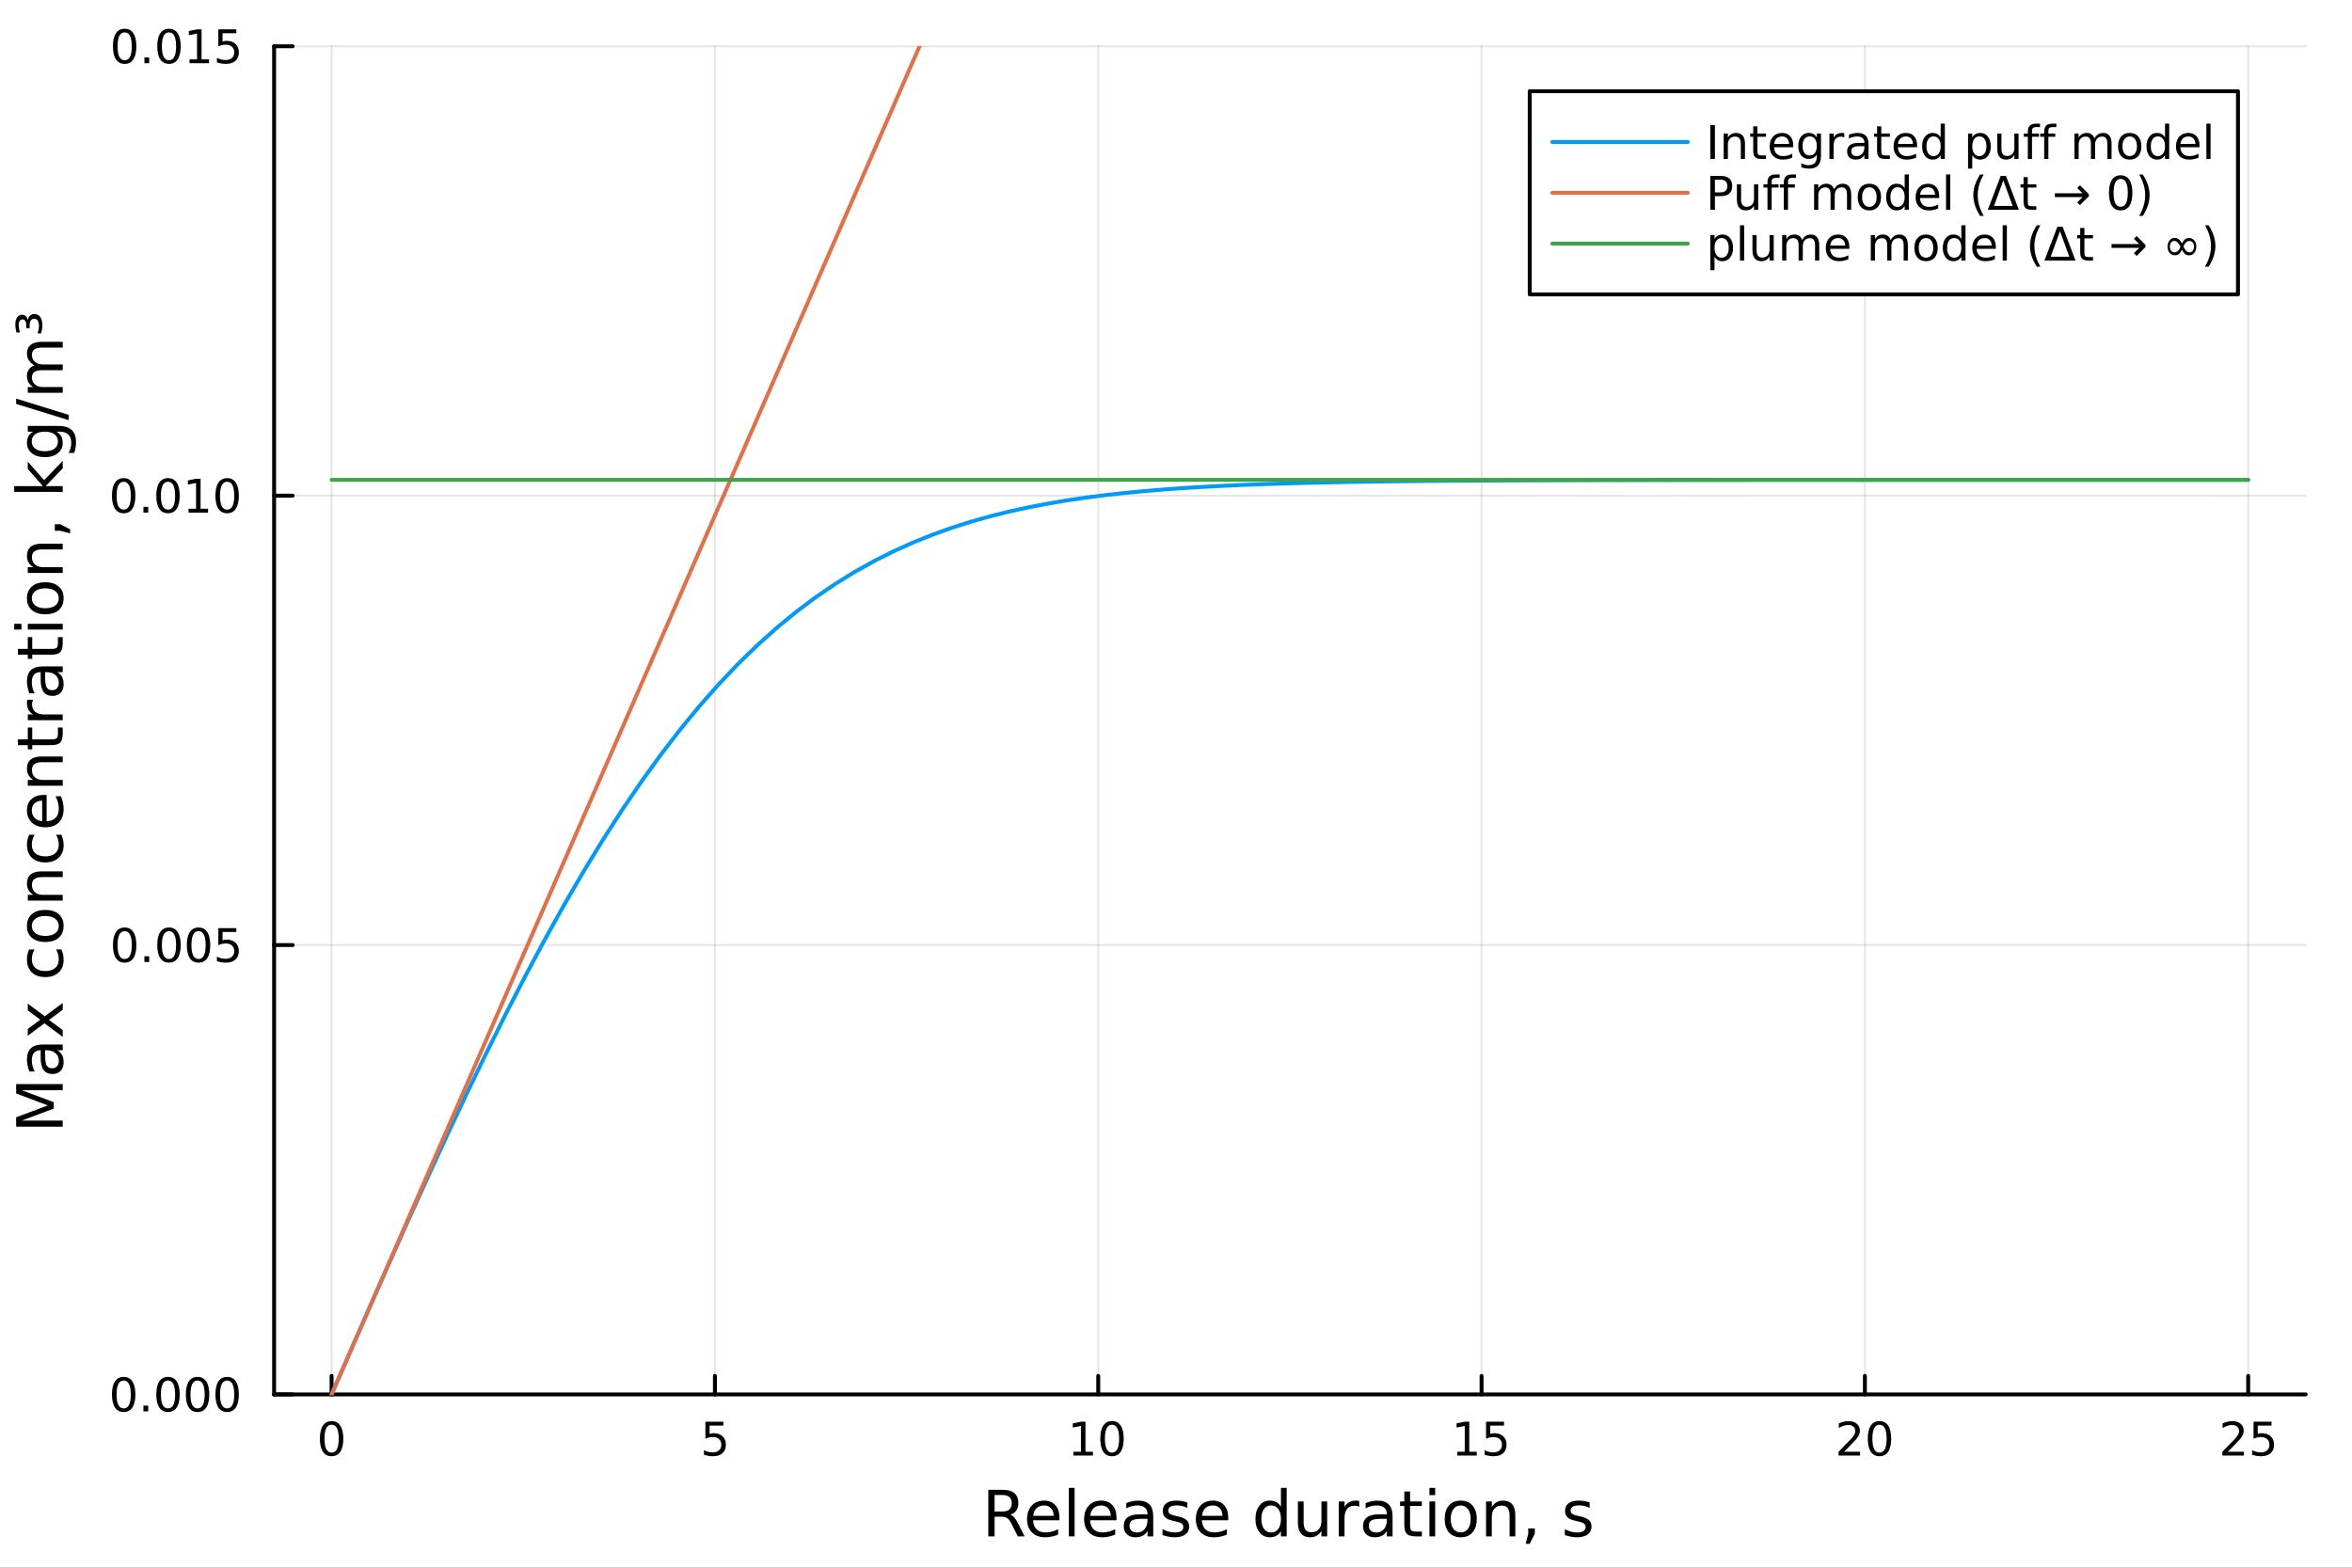 <?xml version="1.0" encoding="utf-8"?>
<svg xmlns="http://www.w3.org/2000/svg" xmlns:xlink="http://www.w3.org/1999/xlink" width="600" height="400" viewBox="0 0 2400 1600">
<rect x="0" y="0" width="2400" height="1600" fill="#333333" stroke="none"/>
<defs>
  <clipPath id="clip710">
    <rect x="0" y="0" width="2400" height="1600"/>
  </clipPath>
</defs>
<path clip-path="url(#clip710)" d="
M0 1600 L2400 1600 L2400 0 L0 0  Z
  " fill="#ffffff" fill-rule="evenodd" fill-opacity="1"/>
<defs>
  <clipPath id="clip711">
    <rect x="480" y="0" width="1681" height="1600"/>
  </clipPath>
</defs>
<path clip-path="url(#clip710)" d="
M279.704 1423.18 L2352.76 1423.18 L2352.76 47.244 L279.704 47.244  Z
  " fill="#ffffff" fill-rule="evenodd" fill-opacity="1"/>
<defs>
  <clipPath id="clip712">
    <rect x="279" y="47" width="2074" height="1377"/>
  </clipPath>
</defs>
<polyline clip-path="url(#clip712)" style="stroke:#000000; stroke-linecap:round; stroke-linejoin:round; stroke-width:2; stroke-opacity:0.1; fill:none" points="
  338.375,1423.18 338.375,47.244 
  "/>
<polyline clip-path="url(#clip712)" style="stroke:#000000; stroke-linecap:round; stroke-linejoin:round; stroke-width:2; stroke-opacity:0.1; fill:none" points="
  729.517,1423.18 729.517,47.244 
  "/>
<polyline clip-path="url(#clip712)" style="stroke:#000000; stroke-linecap:round; stroke-linejoin:round; stroke-width:2; stroke-opacity:0.1; fill:none" points="
  1120.66,1423.18 1120.66,47.244 
  "/>
<polyline clip-path="url(#clip712)" style="stroke:#000000; stroke-linecap:round; stroke-linejoin:round; stroke-width:2; stroke-opacity:0.1; fill:none" points="
  1511.8,1423.18 1511.8,47.244 
  "/>
<polyline clip-path="url(#clip712)" style="stroke:#000000; stroke-linecap:round; stroke-linejoin:round; stroke-width:2; stroke-opacity:0.1; fill:none" points="
  1902.94,1423.18 1902.94,47.244 
  "/>
<polyline clip-path="url(#clip712)" style="stroke:#000000; stroke-linecap:round; stroke-linejoin:round; stroke-width:2; stroke-opacity:0.1; fill:none" points="
  2294.08,1423.18 2294.08,47.244 
  "/>
<polyline clip-path="url(#clip710)" style="stroke:#000000; stroke-linecap:round; stroke-linejoin:round; stroke-width:4; stroke-opacity:1; fill:none" points="
  279.704,1423.18 2352.76,1423.18 
  "/>
<polyline clip-path="url(#clip710)" style="stroke:#000000; stroke-linecap:round; stroke-linejoin:round; stroke-width:4; stroke-opacity:1; fill:none" points="
  338.375,1423.18 338.375,1404.28 
  "/>
<polyline clip-path="url(#clip710)" style="stroke:#000000; stroke-linecap:round; stroke-linejoin:round; stroke-width:4; stroke-opacity:1; fill:none" points="
  729.517,1423.18 729.517,1404.28 
  "/>
<polyline clip-path="url(#clip710)" style="stroke:#000000; stroke-linecap:round; stroke-linejoin:round; stroke-width:4; stroke-opacity:1; fill:none" points="
  1120.66,1423.18 1120.66,1404.28 
  "/>
<polyline clip-path="url(#clip710)" style="stroke:#000000; stroke-linecap:round; stroke-linejoin:round; stroke-width:4; stroke-opacity:1; fill:none" points="
  1511.8,1423.18 1511.8,1404.28 
  "/>
<polyline clip-path="url(#clip710)" style="stroke:#000000; stroke-linecap:round; stroke-linejoin:round; stroke-width:4; stroke-opacity:1; fill:none" points="
  1902.94,1423.18 1902.94,1404.28 
  "/>
<polyline clip-path="url(#clip710)" style="stroke:#000000; stroke-linecap:round; stroke-linejoin:round; stroke-width:4; stroke-opacity:1; fill:none" points="
  2294.08,1423.18 2294.08,1404.28 
  "/>
<path clip-path="url(#clip710)" d="M338.375 1454.1 Q334.764 1454.1 332.935 1457.66 Q331.13 1461.2 331.13 1468.33 Q331.13 1475.44 332.935 1479.01 Q334.764 1482.55 338.375 1482.55 Q342.009 1482.55 343.815 1479.01 Q345.644 1475.44 345.644 1468.33 Q345.644 1461.2 343.815 1457.66 Q342.009 1454.1 338.375 1454.1 M338.375 1450.39 Q344.185 1450.39 347.241 1455 Q350.32 1459.58 350.32 1468.33 Q350.32 1477.06 347.241 1481.67 Q344.185 1486.25 338.375 1486.25 Q332.565 1486.25 329.486 1481.67 Q326.431 1477.06 326.431 1468.33 Q326.431 1459.58 329.486 1455 Q332.565 1450.39 338.375 1450.39 Z" fill="#000000" fill-rule="evenodd" fill-opacity="1" /><path clip-path="url(#clip710)" d="M719.795 1451.02 L738.151 1451.02 L738.151 1454.96 L724.077 1454.96 L724.077 1463.43 Q725.096 1463.08 726.114 1462.92 Q727.133 1462.73 728.151 1462.73 Q733.938 1462.73 737.318 1465.9 Q740.698 1469.08 740.698 1474.49 Q740.698 1480.07 737.225 1483.17 Q733.753 1486.25 727.434 1486.25 Q725.258 1486.25 722.989 1485.88 Q720.744 1485.51 718.337 1484.77 L718.337 1480.07 Q720.42 1481.2 722.642 1481.76 Q724.864 1482.32 727.341 1482.32 Q731.346 1482.32 733.684 1480.21 Q736.022 1478.1 736.022 1474.49 Q736.022 1470.88 733.684 1468.77 Q731.346 1466.67 727.341 1466.67 Q725.466 1466.67 723.591 1467.08 Q721.739 1467.5 719.795 1468.38 L719.795 1451.02 Z" fill="#000000" fill-rule="evenodd" fill-opacity="1" /><path clip-path="url(#clip710)" d="M1095.35 1481.64 L1102.99 1481.64 L1102.99 1455.28 L1094.68 1456.95 L1094.68 1452.69 L1102.94 1451.02 L1107.62 1451.02 L1107.62 1481.64 L1115.25 1481.64 L1115.25 1485.58 L1095.35 1485.58 L1095.35 1481.64 Z" fill="#000000" fill-rule="evenodd" fill-opacity="1" /><path clip-path="url(#clip710)" d="M1134.7 1454.1 Q1131.09 1454.1 1129.26 1457.66 Q1127.45 1461.2 1127.45 1468.33 Q1127.45 1475.44 1129.26 1479.01 Q1131.09 1482.55 1134.7 1482.55 Q1138.33 1482.55 1140.14 1479.01 Q1141.97 1475.44 1141.97 1468.33 Q1141.97 1461.2 1140.14 1457.66 Q1138.33 1454.1 1134.7 1454.1 M1134.7 1450.39 Q1140.51 1450.39 1143.56 1455 Q1146.64 1459.58 1146.64 1468.33 Q1146.64 1477.06 1143.56 1481.67 Q1140.51 1486.25 1134.7 1486.25 Q1128.89 1486.25 1125.81 1481.67 Q1122.75 1477.06 1122.75 1468.33 Q1122.75 1459.58 1125.81 1455 Q1128.89 1450.39 1134.7 1450.39 Z" fill="#000000" fill-rule="evenodd" fill-opacity="1" /><path clip-path="url(#clip710)" d="M1486.99 1481.64 L1494.63 1481.64 L1494.63 1455.28 L1486.31 1456.95 L1486.31 1452.69 L1494.58 1451.02 L1499.25 1451.02 L1499.25 1481.64 L1506.89 1481.64 L1506.89 1485.58 L1486.99 1485.58 L1486.99 1481.64 Z" fill="#000000" fill-rule="evenodd" fill-opacity="1" /><path clip-path="url(#clip710)" d="M1516.38 1451.02 L1534.74 1451.02 L1534.74 1454.96 L1520.67 1454.96 L1520.67 1463.43 Q1521.69 1463.08 1522.7 1462.92 Q1523.72 1462.73 1524.74 1462.73 Q1530.53 1462.73 1533.91 1465.9 Q1537.29 1469.08 1537.29 1474.49 Q1537.29 1480.07 1533.81 1483.17 Q1530.34 1486.25 1524.02 1486.25 Q1521.85 1486.25 1519.58 1485.88 Q1517.33 1485.51 1514.93 1484.77 L1514.93 1480.07 Q1517.01 1481.2 1519.23 1481.76 Q1521.45 1482.32 1523.93 1482.32 Q1527.94 1482.32 1530.27 1480.21 Q1532.61 1478.1 1532.61 1474.49 Q1532.61 1470.88 1530.27 1468.77 Q1527.94 1466.67 1523.93 1466.67 Q1522.06 1466.67 1520.18 1467.08 Q1518.33 1467.5 1516.38 1468.38 L1516.38 1451.02 Z" fill="#000000" fill-rule="evenodd" fill-opacity="1" /><path clip-path="url(#clip710)" d="M1881.72 1481.64 L1898.04 1481.64 L1898.04 1485.58 L1876.09 1485.58 L1876.09 1481.64 Q1878.75 1478.89 1883.34 1474.26 Q1887.94 1469.61 1889.12 1468.27 Q1891.37 1465.74 1892.25 1464.01 Q1893.15 1462.25 1893.15 1460.56 Q1893.15 1457.8 1891.21 1456.07 Q1889.29 1454.33 1886.18 1454.33 Q1883.98 1454.33 1881.53 1455.09 Q1879.1 1455.86 1876.32 1457.41 L1876.32 1452.69 Q1879.15 1451.55 1881.6 1450.97 Q1884.05 1450.39 1886.09 1450.39 Q1891.46 1450.39 1894.66 1453.08 Q1897.85 1455.77 1897.85 1460.26 Q1897.85 1462.39 1897.04 1464.31 Q1896.25 1466.2 1894.15 1468.8 Q1893.57 1469.47 1890.47 1472.69 Q1887.36 1475.88 1881.72 1481.64 Z" fill="#000000" fill-rule="evenodd" fill-opacity="1" /><path clip-path="url(#clip710)" d="M1917.85 1454.1 Q1914.24 1454.1 1912.41 1457.66 Q1910.6 1461.2 1910.6 1468.33 Q1910.6 1475.44 1912.41 1479.01 Q1914.24 1482.55 1917.85 1482.55 Q1921.48 1482.55 1923.29 1479.01 Q1925.12 1475.44 1925.12 1468.33 Q1925.12 1461.2 1923.29 1457.66 Q1921.48 1454.1 1917.85 1454.1 M1917.85 1450.39 Q1923.66 1450.39 1926.72 1455 Q1929.79 1459.58 1929.79 1468.33 Q1929.79 1477.06 1926.72 1481.67 Q1923.66 1486.25 1917.85 1486.25 Q1912.04 1486.25 1908.96 1481.67 Q1905.91 1477.06 1905.91 1468.33 Q1905.91 1459.58 1908.96 1455 Q1912.04 1450.39 1917.85 1450.39 Z" fill="#000000" fill-rule="evenodd" fill-opacity="1" /><path clip-path="url(#clip710)" d="M2273.36 1481.64 L2289.67 1481.64 L2289.67 1485.58 L2267.73 1485.58 L2267.73 1481.64 Q2270.39 1478.89 2274.98 1474.26 Q2279.58 1469.61 2280.76 1468.27 Q2283.01 1465.74 2283.89 1464.01 Q2284.79 1462.25 2284.79 1460.56 Q2284.79 1457.8 2282.85 1456.07 Q2280.92 1454.33 2277.82 1454.33 Q2275.62 1454.33 2273.17 1455.09 Q2270.74 1455.86 2267.96 1457.41 L2267.96 1452.69 Q2270.79 1451.55 2273.24 1450.97 Q2275.69 1450.39 2277.73 1450.39 Q2283.1 1450.39 2286.3 1453.08 Q2289.49 1455.77 2289.49 1460.26 Q2289.49 1462.39 2288.68 1464.31 Q2287.89 1466.2 2285.79 1468.8 Q2285.21 1469.47 2282.11 1472.69 Q2279 1475.88 2273.36 1481.64 Z" fill="#000000" fill-rule="evenodd" fill-opacity="1" /><path clip-path="url(#clip710)" d="M2299.54 1451.02 L2317.89 1451.02 L2317.89 1454.96 L2303.82 1454.96 L2303.82 1463.43 Q2304.84 1463.08 2305.86 1462.92 Q2306.87 1462.73 2307.89 1462.73 Q2313.68 1462.73 2317.06 1465.9 Q2320.44 1469.08 2320.44 1474.49 Q2320.44 1480.07 2316.97 1483.17 Q2313.49 1486.25 2307.17 1486.25 Q2305 1486.25 2302.73 1485.88 Q2300.49 1485.51 2298.08 1484.77 L2298.08 1480.07 Q2300.16 1481.2 2302.38 1481.76 Q2304.61 1482.32 2307.08 1482.32 Q2311.09 1482.32 2313.42 1480.21 Q2315.76 1478.1 2315.76 1474.49 Q2315.76 1470.88 2313.42 1468.77 Q2311.09 1466.67 2307.08 1466.67 Q2305.21 1466.67 2303.33 1467.08 Q2301.48 1467.5 2299.54 1468.38 L2299.54 1451.02 Z" fill="#000000" fill-rule="evenodd" fill-opacity="1" /><path clip-path="url(#clip710)" d="M1031 1545.76 Q1033.07 1546.46 1035.01 1548.76 Q1036.98 1551.05 1038.96 1555.06 L1045.48 1568.04 L1038.57 1568.04 L1032.49 1555.85 Q1030.14 1551.08 1027.91 1549.52 Q1025.71 1547.96 1021.9 1547.96 L1014.89 1547.96 L1014.89 1568.04 L1008.46 1568.04 L1008.46 1520.52 L1022.98 1520.52 Q1031.13 1520.52 1035.14 1523.93 Q1039.15 1527.34 1039.15 1534.21 Q1039.15 1538.7 1037.05 1541.66 Q1034.98 1544.62 1031 1545.76 M1014.89 1525.81 L1014.89 1542.68 L1022.98 1542.68 Q1027.62 1542.68 1029.98 1540.54 Q1032.37 1538.38 1032.37 1534.21 Q1032.37 1530.04 1029.98 1527.94 Q1027.62 1525.81 1022.98 1525.81 L1014.89 1525.81 Z" fill="#000000" fill-rule="evenodd" fill-opacity="1" /><path clip-path="url(#clip710)" d="M1081.06 1548.76 L1081.06 1551.62 L1054.14 1551.62 Q1054.52 1557.67 1057.77 1560.85 Q1061.04 1564 1066.87 1564 Q1070.24 1564 1073.39 1563.17 Q1076.58 1562.35 1079.7 1560.69 L1079.7 1566.23 Q1076.55 1567.57 1073.23 1568.27 Q1069.92 1568.97 1066.52 1568.97 Q1057.99 1568.97 1052.99 1564 Q1048.03 1559.04 1048.03 1550.57 Q1048.03 1541.82 1052.74 1536.69 Q1057.48 1531.54 1065.5 1531.54 Q1072.69 1531.54 1076.86 1536.18 Q1081.06 1540.8 1081.06 1548.76 M1075.21 1547.04 Q1075.14 1542.23 1072.5 1539.37 Q1069.89 1536.5 1065.56 1536.5 Q1060.66 1536.5 1057.7 1539.27 Q1054.77 1542.04 1054.33 1547.07 L1075.21 1547.04 Z" fill="#000000" fill-rule="evenodd" fill-opacity="1" /><path clip-path="url(#clip710)" d="M1090.68 1518.52 L1096.53 1518.52 L1096.53 1568.04 L1090.68 1568.04 L1090.68 1518.52 Z" fill="#000000" fill-rule="evenodd" fill-opacity="1" /><path clip-path="url(#clip710)" d="M1139.28 1548.76 L1139.28 1551.62 L1112.35 1551.62 Q1112.73 1557.67 1115.98 1560.85 Q1119.26 1564 1125.08 1564 Q1128.46 1564 1131.61 1563.17 Q1134.79 1562.35 1137.91 1560.69 L1137.91 1566.23 Q1134.76 1567.57 1131.45 1568.27 Q1128.14 1568.97 1124.73 1568.97 Q1116.2 1568.97 1111.21 1564 Q1106.24 1559.04 1106.24 1550.57 Q1106.24 1541.82 1110.95 1536.69 Q1115.69 1531.54 1123.72 1531.54 Q1130.91 1531.54 1135.08 1536.18 Q1139.28 1540.8 1139.28 1548.76 M1133.42 1547.04 Q1133.36 1542.23 1130.72 1539.37 Q1128.11 1536.5 1123.78 1536.5 Q1118.88 1536.5 1115.92 1539.27 Q1112.99 1542.04 1112.54 1547.07 L1133.42 1547.04 Z" fill="#000000" fill-rule="evenodd" fill-opacity="1" /><path clip-path="url(#clip710)" d="M1165.09 1550.12 Q1157.99 1550.12 1155.26 1551.75 Q1152.52 1553.37 1152.52 1557.29 Q1152.52 1560.4 1154.56 1562.25 Q1156.63 1564.07 1160.16 1564.07 Q1165.03 1564.07 1167.96 1560.63 Q1170.92 1557.16 1170.92 1551.43 L1170.92 1550.12 L1165.09 1550.12 M1176.77 1547.71 L1176.77 1568.04 L1170.92 1568.04 L1170.92 1562.63 Q1168.91 1565.88 1165.92 1567.44 Q1162.93 1568.97 1158.6 1568.97 Q1153.12 1568.97 1149.88 1565.91 Q1146.66 1562.82 1146.66 1557.67 Q1146.66 1551.65 1150.67 1548.6 Q1154.72 1545.54 1162.7 1545.54 L1170.92 1545.54 L1170.92 1544.97 Q1170.92 1540.93 1168.24 1538.73 Q1165.6 1536.5 1160.8 1536.5 Q1157.74 1536.5 1154.84 1537.23 Q1151.95 1537.97 1149.27 1539.43 L1149.27 1534.02 Q1152.49 1532.78 1155.51 1532.17 Q1158.54 1531.54 1161.4 1531.54 Q1169.13 1531.54 1172.95 1535.55 Q1176.77 1539.56 1176.77 1547.71 Z" fill="#000000" fill-rule="evenodd" fill-opacity="1" /><path clip-path="url(#clip710)" d="M1211.56 1533.45 L1211.56 1538.98 Q1209.08 1537.71 1206.41 1537.07 Q1203.73 1536.44 1200.87 1536.44 Q1196.51 1536.44 1194.31 1537.77 Q1192.15 1539.11 1192.15 1541.79 Q1192.15 1543.82 1193.71 1545 Q1195.27 1546.15 1199.98 1547.2 L1201.98 1547.64 Q1208.22 1548.98 1210.83 1551.43 Q1213.47 1553.85 1213.47 1558.21 Q1213.47 1563.17 1209.52 1566.07 Q1205.61 1568.97 1198.73 1568.97 Q1195.87 1568.97 1192.75 1568.39 Q1189.66 1567.85 1186.23 1566.74 L1186.23 1560.69 Q1189.47 1562.38 1192.62 1563.24 Q1195.77 1564.07 1198.86 1564.07 Q1203 1564.07 1205.23 1562.66 Q1207.46 1561.23 1207.46 1558.65 Q1207.46 1556.27 1205.83 1554.99 Q1204.24 1553.72 1198.8 1552.54 L1196.76 1552.07 Q1191.32 1550.92 1188.9 1548.56 Q1186.48 1546.18 1186.48 1542.04 Q1186.48 1537.01 1190.05 1534.27 Q1193.61 1531.54 1200.17 1531.54 Q1203.41 1531.54 1206.28 1532.01 Q1209.14 1532.49 1211.56 1533.45 Z" fill="#000000" fill-rule="evenodd" fill-opacity="1" /><path clip-path="url(#clip710)" d="M1253.29 1548.76 L1253.29 1551.62 L1226.36 1551.62 Q1226.74 1557.67 1229.99 1560.85 Q1233.27 1564 1239.09 1564 Q1242.47 1564 1245.62 1563.17 Q1248.8 1562.35 1251.92 1560.69 L1251.92 1566.23 Q1248.77 1567.57 1245.46 1568.27 Q1242.15 1568.97 1238.74 1568.97 Q1230.21 1568.97 1225.22 1564 Q1220.25 1559.04 1220.25 1550.57 Q1220.25 1541.82 1224.96 1536.69 Q1229.7 1531.54 1237.72 1531.54 Q1244.92 1531.54 1249.09 1536.18 Q1253.29 1540.8 1253.29 1548.76 M1247.43 1547.04 Q1247.37 1542.23 1244.73 1539.37 Q1242.12 1536.5 1237.79 1536.5 Q1232.89 1536.5 1229.93 1539.27 Q1227 1542.04 1226.55 1547.07 L1247.43 1547.04 Z" fill="#000000" fill-rule="evenodd" fill-opacity="1" /><path clip-path="url(#clip710)" d="M1307.08 1537.81 L1307.08 1518.52 L1312.94 1518.52 L1312.94 1568.04 L1307.08 1568.04 L1307.08 1562.7 Q1305.23 1565.88 1302.4 1567.44 Q1299.6 1568.97 1295.65 1568.97 Q1289.19 1568.97 1285.12 1563.81 Q1281.08 1558.65 1281.08 1550.25 Q1281.08 1541.85 1285.12 1536.69 Q1289.19 1531.54 1295.65 1531.54 Q1299.6 1531.54 1302.4 1533.1 Q1305.23 1534.62 1307.08 1537.81 M1287.12 1550.25 Q1287.12 1556.71 1289.76 1560.4 Q1292.44 1564.07 1297.09 1564.07 Q1301.73 1564.07 1304.41 1560.4 Q1307.08 1556.71 1307.08 1550.25 Q1307.08 1543.79 1304.41 1540.13 Q1301.73 1536.44 1297.09 1536.44 Q1292.44 1536.44 1289.76 1540.13 Q1287.12 1543.79 1287.12 1550.25 Z" fill="#000000" fill-rule="evenodd" fill-opacity="1" /><path clip-path="url(#clip710)" d="M1324.39 1553.98 L1324.39 1532.4 L1330.25 1532.4 L1330.25 1553.75 Q1330.25 1558.81 1332.22 1561.36 Q1334.2 1563.87 1338.14 1563.87 Q1342.89 1563.87 1345.62 1560.85 Q1348.39 1557.83 1348.39 1552.61 L1348.39 1532.4 L1354.25 1532.4 L1354.25 1568.04 L1348.39 1568.04 L1348.39 1562.57 Q1346.26 1565.82 1343.43 1567.41 Q1340.63 1568.97 1336.9 1568.97 Q1330.76 1568.97 1327.58 1565.15 Q1324.39 1561.33 1324.39 1553.98 M1339.13 1531.54 L1339.13 1531.54 Z" fill="#000000" fill-rule="evenodd" fill-opacity="1" /><path clip-path="url(#clip710)" d="M1386.97 1537.87 Q1385.98 1537.3 1384.8 1537.04 Q1383.66 1536.76 1382.26 1536.76 Q1377.29 1536.76 1374.62 1540 Q1371.98 1543.22 1371.98 1549.27 L1371.98 1568.04 L1366.09 1568.04 L1366.09 1532.4 L1371.98 1532.4 L1371.98 1537.93 Q1373.82 1534.69 1376.78 1533.13 Q1379.74 1531.54 1383.98 1531.54 Q1384.58 1531.54 1385.31 1531.63 Q1386.05 1531.7 1386.94 1531.85 L1386.97 1537.87 Z" fill="#000000" fill-rule="evenodd" fill-opacity="1" /><path clip-path="url(#clip710)" d="M1409.31 1550.12 Q1402.21 1550.12 1399.48 1551.75 Q1396.74 1553.37 1396.74 1557.29 Q1396.74 1560.4 1398.78 1562.25 Q1400.85 1564.07 1404.38 1564.07 Q1409.25 1564.07 1412.18 1560.63 Q1415.14 1557.16 1415.14 1551.43 L1415.14 1550.12 L1409.31 1550.12 M1420.99 1547.71 L1420.99 1568.04 L1415.14 1568.04 L1415.14 1562.63 Q1413.13 1565.88 1410.14 1567.44 Q1407.15 1568.97 1402.82 1568.97 Q1397.34 1568.97 1394.1 1565.91 Q1390.88 1562.82 1390.88 1557.67 Q1390.88 1551.65 1394.89 1548.6 Q1398.94 1545.54 1406.93 1545.54 L1415.14 1545.54 L1415.14 1544.97 Q1415.14 1540.93 1412.46 1538.73 Q1409.82 1536.5 1405.02 1536.5 Q1401.96 1536.5 1399.06 1537.23 Q1396.17 1537.97 1393.49 1539.43 L1393.49 1534.02 Q1396.71 1532.78 1399.73 1532.17 Q1402.76 1531.54 1405.62 1531.54 Q1413.35 1531.54 1417.17 1535.55 Q1420.99 1539.56 1420.99 1547.71 Z" fill="#000000" fill-rule="evenodd" fill-opacity="1" /><path clip-path="url(#clip710)" d="M1438.85 1522.27 L1438.85 1532.4 L1450.91 1532.4 L1450.91 1536.95 L1438.85 1536.95 L1438.85 1556.3 Q1438.85 1560.66 1440.03 1561.9 Q1441.24 1563.14 1444.9 1563.14 L1450.91 1563.14 L1450.91 1568.04 L1444.9 1568.04 Q1438.12 1568.04 1435.54 1565.53 Q1432.96 1562.98 1432.96 1556.3 L1432.96 1536.95 L1428.66 1536.95 L1428.66 1532.4 L1432.96 1532.4 L1432.96 1522.27 L1438.85 1522.27 Z" fill="#000000" fill-rule="evenodd" fill-opacity="1" /><path clip-path="url(#clip710)" d="M1458.61 1532.4 L1464.47 1532.4 L1464.47 1568.04 L1458.61 1568.04 L1458.61 1532.4 M1458.61 1518.52 L1464.47 1518.52 L1464.47 1525.93 L1458.61 1525.93 L1458.61 1518.52 Z" fill="#000000" fill-rule="evenodd" fill-opacity="1" /><path clip-path="url(#clip710)" d="M1490.54 1536.5 Q1485.83 1536.5 1483.09 1540.19 Q1480.35 1543.85 1480.35 1550.25 Q1480.35 1556.65 1483.06 1560.34 Q1485.8 1564 1490.54 1564 Q1495.22 1564 1497.95 1560.31 Q1500.69 1556.62 1500.69 1550.25 Q1500.69 1543.92 1497.95 1540.23 Q1495.22 1536.5 1490.54 1536.5 M1490.54 1531.54 Q1498.18 1531.54 1502.54 1536.5 Q1506.9 1541.47 1506.9 1550.25 Q1506.9 1559 1502.54 1564 Q1498.18 1568.97 1490.54 1568.97 Q1482.87 1568.97 1478.51 1564 Q1474.18 1559 1474.18 1550.25 Q1474.18 1541.47 1478.51 1536.5 Q1482.87 1531.54 1490.54 1531.54 Z" fill="#000000" fill-rule="evenodd" fill-opacity="1" /><path clip-path="url(#clip710)" d="M1546.24 1546.53 L1546.24 1568.04 L1540.38 1568.04 L1540.38 1546.72 Q1540.38 1541.66 1538.41 1539.14 Q1536.44 1536.63 1532.49 1536.63 Q1527.75 1536.63 1525.01 1539.65 Q1522.27 1542.68 1522.27 1547.9 L1522.27 1568.04 L1516.38 1568.04 L1516.38 1532.4 L1522.27 1532.4 L1522.27 1537.93 Q1524.37 1534.72 1527.21 1533.13 Q1530.07 1531.54 1533.79 1531.54 Q1539.94 1531.54 1543.09 1535.36 Q1546.24 1539.14 1546.24 1546.53 Z" fill="#000000" fill-rule="evenodd" fill-opacity="1" /><path clip-path="url(#clip710)" d="M1559.42 1559.96 L1566.13 1559.96 L1566.13 1565.43 L1560.91 1575.62 L1556.81 1575.62 L1559.42 1565.43 L1559.42 1559.96 Z" fill="#000000" fill-rule="evenodd" fill-opacity="1" /><path clip-path="url(#clip710)" d="M1622.09 1533.45 L1622.09 1538.98 Q1619.6 1537.71 1616.93 1537.07 Q1614.26 1536.44 1611.39 1536.44 Q1607.03 1536.44 1604.84 1537.77 Q1602.67 1539.11 1602.67 1541.79 Q1602.67 1543.82 1604.23 1545 Q1605.79 1546.15 1610.5 1547.2 L1612.51 1547.64 Q1618.74 1548.98 1621.35 1551.43 Q1624 1553.85 1624 1558.21 Q1624 1563.17 1620.05 1566.07 Q1616.13 1568.97 1609.26 1568.97 Q1606.39 1568.97 1603.28 1568.39 Q1600.19 1567.85 1596.75 1566.74 L1596.75 1560.69 Q1600 1562.38 1603.15 1563.24 Q1606.3 1564.07 1609.39 1564.07 Q1613.52 1564.07 1615.75 1562.66 Q1617.98 1561.23 1617.98 1558.65 Q1617.98 1556.27 1616.36 1554.99 Q1614.77 1553.72 1609.32 1552.54 L1607.29 1552.07 Q1601.84 1550.92 1599.42 1548.56 Q1597.01 1546.18 1597.01 1542.04 Q1597.01 1537.01 1600.57 1534.27 Q1604.13 1531.54 1610.69 1531.54 Q1613.94 1531.54 1616.8 1532.01 Q1619.67 1532.49 1622.09 1533.45 Z" fill="#000000" fill-rule="evenodd" fill-opacity="1" /><polyline clip-path="url(#clip712)" style="stroke:#000000; stroke-linecap:round; stroke-linejoin:round; stroke-width:2; stroke-opacity:0.1; fill:none" points="
  279.704,1423.18 2352.76,1423.18 
  "/>
<polyline clip-path="url(#clip712)" style="stroke:#000000; stroke-linecap:round; stroke-linejoin:round; stroke-width:2; stroke-opacity:0.1; fill:none" points="
  279.704,964.535 2352.76,964.535 
  "/>
<polyline clip-path="url(#clip712)" style="stroke:#000000; stroke-linecap:round; stroke-linejoin:round; stroke-width:2; stroke-opacity:0.1; fill:none" points="
  279.704,505.889 2352.76,505.889 
  "/>
<polyline clip-path="url(#clip712)" style="stroke:#000000; stroke-linecap:round; stroke-linejoin:round; stroke-width:2; stroke-opacity:0.1; fill:none" points="
  279.704,47.244 2352.76,47.244 
  "/>
<polyline clip-path="url(#clip710)" style="stroke:#000000; stroke-linecap:round; stroke-linejoin:round; stroke-width:4; stroke-opacity:1; fill:none" points="
  279.704,1423.18 279.704,47.244 
  "/>
<polyline clip-path="url(#clip710)" style="stroke:#000000; stroke-linecap:round; stroke-linejoin:round; stroke-width:4; stroke-opacity:1; fill:none" points="
  279.704,1423.18 298.602,1423.18 
  "/>
<polyline clip-path="url(#clip710)" style="stroke:#000000; stroke-linecap:round; stroke-linejoin:round; stroke-width:4; stroke-opacity:1; fill:none" points="
  279.704,964.535 298.602,964.535 
  "/>
<polyline clip-path="url(#clip710)" style="stroke:#000000; stroke-linecap:round; stroke-linejoin:round; stroke-width:4; stroke-opacity:1; fill:none" points="
  279.704,505.889 298.602,505.889 
  "/>
<polyline clip-path="url(#clip710)" style="stroke:#000000; stroke-linecap:round; stroke-linejoin:round; stroke-width:4; stroke-opacity:1; fill:none" points="
  279.704,47.244 298.602,47.244 
  "/>
<path clip-path="url(#clip710)" d="M126.205 1408.98 Q122.593 1408.98 120.765 1412.54 Q118.959 1416.08 118.959 1423.21 Q118.959 1430.32 120.765 1433.89 Q122.593 1437.43 126.205 1437.43 Q129.839 1437.43 131.644 1433.89 Q133.473 1430.32 133.473 1423.21 Q133.473 1416.08 131.644 1412.54 Q129.839 1408.98 126.205 1408.98 M126.205 1405.27 Q132.015 1405.27 135.07 1409.88 Q138.149 1414.46 138.149 1423.21 Q138.149 1431.94 135.07 1436.55 Q132.015 1441.13 126.205 1441.13 Q120.394 1441.13 117.316 1436.55 Q114.26 1431.94 114.26 1423.21 Q114.26 1414.46 117.316 1409.88 Q120.394 1405.27 126.205 1405.27 Z" fill="#000000" fill-rule="evenodd" fill-opacity="1" /><path clip-path="url(#clip710)" d="M146.366 1434.58 L151.251 1434.58 L151.251 1440.46 L146.366 1440.46 L146.366 1434.58 Z" fill="#000000" fill-rule="evenodd" fill-opacity="1" /><path clip-path="url(#clip710)" d="M171.436 1408.98 Q167.825 1408.98 165.996 1412.54 Q164.19 1416.08 164.19 1423.21 Q164.19 1430.32 165.996 1433.89 Q167.825 1437.43 171.436 1437.43 Q175.07 1437.43 176.876 1433.89 Q178.704 1430.32 178.704 1423.21 Q178.704 1416.08 176.876 1412.54 Q175.07 1408.98 171.436 1408.98 M171.436 1405.27 Q177.246 1405.27 180.301 1409.88 Q183.38 1414.46 183.38 1423.21 Q183.38 1431.94 180.301 1436.55 Q177.246 1441.13 171.436 1441.13 Q165.626 1441.13 162.547 1436.55 Q159.491 1431.94 159.491 1423.21 Q159.491 1414.46 162.547 1409.88 Q165.626 1405.27 171.436 1405.27 Z" fill="#000000" fill-rule="evenodd" fill-opacity="1" /><path clip-path="url(#clip710)" d="M201.598 1408.98 Q197.987 1408.98 196.158 1412.54 Q194.352 1416.08 194.352 1423.21 Q194.352 1430.32 196.158 1433.89 Q197.987 1437.43 201.598 1437.43 Q205.232 1437.43 207.037 1433.89 Q208.866 1430.32 208.866 1423.21 Q208.866 1416.08 207.037 1412.54 Q205.232 1408.98 201.598 1408.98 M201.598 1405.27 Q207.408 1405.27 210.463 1409.88 Q213.542 1414.46 213.542 1423.21 Q213.542 1431.94 210.463 1436.55 Q207.408 1441.13 201.598 1441.13 Q195.787 1441.13 192.709 1436.55 Q189.653 1431.94 189.653 1423.21 Q189.653 1414.46 192.709 1409.88 Q195.787 1405.27 201.598 1405.27 Z" fill="#000000" fill-rule="evenodd" fill-opacity="1" /><path clip-path="url(#clip710)" d="M231.76 1408.98 Q228.148 1408.98 226.32 1412.54 Q224.514 1416.08 224.514 1423.21 Q224.514 1430.32 226.32 1433.89 Q228.148 1437.43 231.76 1437.43 Q235.394 1437.43 237.199 1433.89 Q239.028 1430.32 239.028 1423.21 Q239.028 1416.08 237.199 1412.54 Q235.394 1408.98 231.76 1408.98 M231.76 1405.27 Q237.57 1405.27 240.625 1409.88 Q243.704 1414.46 243.704 1423.21 Q243.704 1431.94 240.625 1436.55 Q237.57 1441.13 231.76 1441.13 Q225.949 1441.13 222.871 1436.55 Q219.815 1431.94 219.815 1423.21 Q219.815 1414.46 222.871 1409.88 Q225.949 1405.27 231.76 1405.27 Z" fill="#000000" fill-rule="evenodd" fill-opacity="1" /><path clip-path="url(#clip710)" d="M127.2 950.333 Q123.589 950.333 121.76 953.898 Q119.955 957.44 119.955 964.569 Q119.955 971.676 121.76 975.241 Q123.589 978.782 127.2 978.782 Q130.834 978.782 132.64 975.241 Q134.468 971.676 134.468 964.569 Q134.468 957.44 132.64 953.898 Q130.834 950.333 127.2 950.333 M127.2 946.63 Q133.01 946.63 136.066 951.236 Q139.144 955.819 139.144 964.569 Q139.144 973.296 136.066 977.903 Q133.01 982.486 127.2 982.486 Q121.39 982.486 118.311 977.903 Q115.256 973.296 115.256 964.569 Q115.256 955.819 118.311 951.236 Q121.39 946.63 127.2 946.63 Z" fill="#000000" fill-rule="evenodd" fill-opacity="1" /><path clip-path="url(#clip710)" d="M147.362 975.935 L152.246 975.935 L152.246 981.815 L147.362 981.815 L147.362 975.935 Z" fill="#000000" fill-rule="evenodd" fill-opacity="1" /><path clip-path="url(#clip710)" d="M172.431 950.333 Q168.82 950.333 166.991 953.898 Q165.186 957.44 165.186 964.569 Q165.186 971.676 166.991 975.241 Q168.82 978.782 172.431 978.782 Q176.065 978.782 177.871 975.241 Q179.7 971.676 179.7 964.569 Q179.7 957.44 177.871 953.898 Q176.065 950.333 172.431 950.333 M172.431 946.63 Q178.241 946.63 181.297 951.236 Q184.376 955.819 184.376 964.569 Q184.376 973.296 181.297 977.903 Q178.241 982.486 172.431 982.486 Q166.621 982.486 163.542 977.903 Q160.487 973.296 160.487 964.569 Q160.487 955.819 163.542 951.236 Q166.621 946.63 172.431 946.63 Z" fill="#000000" fill-rule="evenodd" fill-opacity="1" /><path clip-path="url(#clip710)" d="M202.593 950.333 Q198.982 950.333 197.153 953.898 Q195.348 957.44 195.348 964.569 Q195.348 971.676 197.153 975.241 Q198.982 978.782 202.593 978.782 Q206.227 978.782 208.033 975.241 Q209.861 971.676 209.861 964.569 Q209.861 957.44 208.033 953.898 Q206.227 950.333 202.593 950.333 M202.593 946.63 Q208.403 946.63 211.459 951.236 Q214.537 955.819 214.537 964.569 Q214.537 973.296 211.459 977.903 Q208.403 982.486 202.593 982.486 Q196.783 982.486 193.704 977.903 Q190.649 973.296 190.649 964.569 Q190.649 955.819 193.704 951.236 Q196.783 946.63 202.593 946.63 Z" fill="#000000" fill-rule="evenodd" fill-opacity="1" /><path clip-path="url(#clip710)" d="M222.801 947.255 L241.158 947.255 L241.158 951.19 L227.084 951.19 L227.084 959.662 Q228.102 959.315 229.121 959.153 Q230.139 958.967 231.158 958.967 Q236.945 958.967 240.324 962.139 Q243.704 965.31 243.704 970.727 Q243.704 976.305 240.232 979.407 Q236.76 982.486 230.44 982.486 Q228.264 982.486 225.996 982.116 Q223.75 981.745 221.343 981.004 L221.343 976.305 Q223.426 977.44 225.648 977.995 Q227.871 978.551 230.347 978.551 Q234.352 978.551 236.69 976.444 Q239.028 974.338 239.028 970.727 Q239.028 967.116 236.69 965.009 Q234.352 962.903 230.347 962.903 Q228.473 962.903 226.598 963.319 Q224.746 963.736 222.801 964.616 L222.801 947.255 Z" fill="#000000" fill-rule="evenodd" fill-opacity="1" /><path clip-path="url(#clip710)" d="M126.205 491.688 Q122.593 491.688 120.765 495.253 Q118.959 498.794 118.959 505.924 Q118.959 513.031 120.765 516.595 Q122.593 520.137 126.205 520.137 Q129.839 520.137 131.644 516.595 Q133.473 513.031 133.473 505.924 Q133.473 498.794 131.644 495.253 Q129.839 491.688 126.205 491.688 M126.205 487.984 Q132.015 487.984 135.07 492.591 Q138.149 497.174 138.149 505.924 Q138.149 514.651 135.07 519.257 Q132.015 523.841 126.205 523.841 Q120.394 523.841 117.316 519.257 Q114.26 514.651 114.26 505.924 Q114.26 497.174 117.316 492.591 Q120.394 487.984 126.205 487.984 Z" fill="#000000" fill-rule="evenodd" fill-opacity="1" /><path clip-path="url(#clip710)" d="M146.366 517.29 L151.251 517.29 L151.251 523.169 L146.366 523.169 L146.366 517.29 Z" fill="#000000" fill-rule="evenodd" fill-opacity="1" /><path clip-path="url(#clip710)" d="M171.436 491.688 Q167.825 491.688 165.996 495.253 Q164.19 498.794 164.19 505.924 Q164.19 513.031 165.996 516.595 Q167.825 520.137 171.436 520.137 Q175.07 520.137 176.876 516.595 Q178.704 513.031 178.704 505.924 Q178.704 498.794 176.876 495.253 Q175.07 491.688 171.436 491.688 M171.436 487.984 Q177.246 487.984 180.301 492.591 Q183.38 497.174 183.38 505.924 Q183.38 514.651 180.301 519.257 Q177.246 523.841 171.436 523.841 Q165.626 523.841 162.547 519.257 Q159.491 514.651 159.491 505.924 Q159.491 497.174 162.547 492.591 Q165.626 487.984 171.436 487.984 Z" fill="#000000" fill-rule="evenodd" fill-opacity="1" /><path clip-path="url(#clip710)" d="M192.408 519.234 L200.047 519.234 L200.047 492.869 L191.737 494.535 L191.737 490.276 L200 488.609 L204.676 488.609 L204.676 519.234 L212.315 519.234 L212.315 523.169 L192.408 523.169 L192.408 519.234 Z" fill="#000000" fill-rule="evenodd" fill-opacity="1" /><path clip-path="url(#clip710)" d="M231.76 491.688 Q228.148 491.688 226.32 495.253 Q224.514 498.794 224.514 505.924 Q224.514 513.031 226.32 516.595 Q228.148 520.137 231.76 520.137 Q235.394 520.137 237.199 516.595 Q239.028 513.031 239.028 505.924 Q239.028 498.794 237.199 495.253 Q235.394 491.688 231.76 491.688 M231.76 487.984 Q237.57 487.984 240.625 492.591 Q243.704 497.174 243.704 505.924 Q243.704 514.651 240.625 519.257 Q237.57 523.841 231.76 523.841 Q225.949 523.841 222.871 519.257 Q219.815 514.651 219.815 505.924 Q219.815 497.174 222.871 492.591 Q225.949 487.984 231.76 487.984 Z" fill="#000000" fill-rule="evenodd" fill-opacity="1" /><path clip-path="url(#clip710)" d="M127.2 33.043 Q123.589 33.043 121.76 36.608 Q119.955 40.149 119.955 47.279 Q119.955 54.385 121.76 57.95 Q123.589 61.492 127.2 61.492 Q130.834 61.492 132.64 57.95 Q134.468 54.385 134.468 47.279 Q134.468 40.149 132.64 36.608 Q130.834 33.043 127.2 33.043 M127.2 29.339 Q133.01 29.339 136.066 33.946 Q139.144 38.529 139.144 47.279 Q139.144 56.006 136.066 60.612 Q133.01 65.195 127.2 65.195 Q121.39 65.195 118.311 60.612 Q115.256 56.006 115.256 47.279 Q115.256 38.529 118.311 33.946 Q121.39 29.339 127.2 29.339 Z" fill="#000000" fill-rule="evenodd" fill-opacity="1" /><path clip-path="url(#clip710)" d="M147.362 58.645 L152.246 58.645 L152.246 64.524 L147.362 64.524 L147.362 58.645 Z" fill="#000000" fill-rule="evenodd" fill-opacity="1" /><path clip-path="url(#clip710)" d="M172.431 33.043 Q168.82 33.043 166.991 36.608 Q165.186 40.149 165.186 47.279 Q165.186 54.385 166.991 57.95 Q168.82 61.492 172.431 61.492 Q176.065 61.492 177.871 57.95 Q179.7 54.385 179.7 47.279 Q179.7 40.149 177.871 36.608 Q176.065 33.043 172.431 33.043 M172.431 29.339 Q178.241 29.339 181.297 33.946 Q184.376 38.529 184.376 47.279 Q184.376 56.006 181.297 60.612 Q178.241 65.195 172.431 65.195 Q166.621 65.195 163.542 60.612 Q160.487 56.006 160.487 47.279 Q160.487 38.529 163.542 33.946 Q166.621 29.339 172.431 29.339 Z" fill="#000000" fill-rule="evenodd" fill-opacity="1" /><path clip-path="url(#clip710)" d="M193.403 60.589 L201.042 60.589 L201.042 34.223 L192.732 35.89 L192.732 31.631 L200.996 29.964 L205.672 29.964 L205.672 60.589 L213.311 60.589 L213.311 64.524 L193.403 64.524 L193.403 60.589 Z" fill="#000000" fill-rule="evenodd" fill-opacity="1" /><path clip-path="url(#clip710)" d="M222.801 29.964 L241.158 29.964 L241.158 33.899 L227.084 33.899 L227.084 42.371 Q228.102 42.024 229.121 41.862 Q230.139 41.677 231.158 41.677 Q236.945 41.677 240.324 44.848 Q243.704 48.02 243.704 53.436 Q243.704 59.015 240.232 62.117 Q236.76 65.195 230.44 65.195 Q228.264 65.195 225.996 64.825 Q223.75 64.455 221.343 63.714 L221.343 59.015 Q223.426 60.149 225.648 60.705 Q227.871 61.26 230.347 61.26 Q234.352 61.26 236.69 59.154 Q239.028 57.047 239.028 53.436 Q239.028 49.825 236.69 47.719 Q234.352 45.612 230.347 45.612 Q228.473 45.612 226.598 46.029 Q224.746 46.446 222.801 47.325 L222.801 29.964 Z" fill="#000000" fill-rule="evenodd" fill-opacity="1" /><path clip-path="url(#clip710)" d="M16.484 1149.91 L16.484 1140.33 L48.822 1128.2 L16.484 1116.01 L16.484 1106.43 L64.004 1106.43 L64.004 1112.7 L22.277 1112.7 L54.869 1124.95 L54.869 1131.41 L22.277 1143.67 L64.004 1143.67 L64.004 1149.91 L16.484 1149.91 Z" fill="#000000" fill-rule="evenodd" fill-opacity="1" /><path clip-path="url(#clip710)" d="M46.085 1077.72 Q46.085 1084.82 47.708 1087.55 Q49.331 1090.29 53.246 1090.29 Q56.365 1090.29 58.211 1088.25 Q60.026 1086.19 60.026 1082.65 Q60.026 1077.78 56.588 1074.85 Q53.119 1071.89 47.39 1071.89 L46.085 1071.89 L46.085 1077.72 M43.666 1066.04 L64.004 1066.04 L64.004 1071.89 L58.593 1071.89 Q61.84 1073.9 63.399 1076.89 Q64.927 1079.88 64.927 1084.21 Q64.927 1089.69 61.872 1092.93 Q58.784 1096.15 53.628 1096.15 Q47.612 1096.15 44.557 1092.14 Q41.501 1088.09 41.501 1080.11 L41.501 1071.89 L40.928 1071.89 Q36.886 1071.89 34.69 1074.57 Q32.462 1077.21 32.462 1082.02 Q32.462 1085.07 33.194 1087.97 Q33.926 1090.86 35.39 1093.54 L29.98 1093.54 Q28.738 1090.32 28.133 1087.3 Q27.497 1084.28 27.497 1081.41 Q27.497 1073.68 31.507 1069.86 Q35.518 1066.04 43.666 1066.04 Z" fill="#000000" fill-rule="evenodd" fill-opacity="1" /><path clip-path="url(#clip710)" d="M28.356 1024.34 L45.703 1037.23 L64.004 1023.67 L64.004 1030.58 L50 1040.96 L64.004 1051.33 L64.004 1058.24 L45.353 1044.39 L28.356 1057.06 L28.356 1050.16 L41.056 1040.7 L28.356 1031.25 L28.356 1024.34 Z" fill="#000000" fill-rule="evenodd" fill-opacity="1" /><path clip-path="url(#clip710)" d="M29.725 969.024 L35.199 969.024 Q33.831 971.507 33.162 974.021 Q32.462 976.504 32.462 979.05 Q32.462 984.748 36.09 987.899 Q39.687 991.05 46.212 991.05 Q52.737 991.05 56.365 987.899 Q59.962 984.748 59.962 979.05 Q59.962 976.504 59.294 974.021 Q58.593 971.507 57.225 969.024 L62.636 969.024 Q63.781 971.475 64.354 974.117 Q64.927 976.727 64.927 979.687 Q64.927 987.74 59.866 992.482 Q54.806 997.224 46.212 997.224 Q37.491 997.224 32.494 992.45 Q27.497 987.644 27.497 979.305 Q27.497 976.6 28.07 974.021 Q28.611 971.443 29.725 969.024 Z" fill="#000000" fill-rule="evenodd" fill-opacity="1" /><path clip-path="url(#clip710)" d="M32.462 945.026 Q32.462 949.736 36.154 952.474 Q39.815 955.211 46.212 955.211 Q52.609 955.211 56.302 952.505 Q59.962 949.768 59.962 945.026 Q59.962 940.347 56.27 937.61 Q52.578 934.872 46.212 934.872 Q39.878 934.872 36.186 937.61 Q32.462 940.347 32.462 945.026 M27.497 945.026 Q27.497 937.387 32.462 933.026 Q37.427 928.666 46.212 928.666 Q54.965 928.666 59.962 933.026 Q64.927 937.387 64.927 945.026 Q64.927 952.696 59.962 957.057 Q54.965 961.386 46.212 961.386 Q37.427 961.386 32.462 957.057 Q27.497 952.696 27.497 945.026 Z" fill="#000000" fill-rule="evenodd" fill-opacity="1" /><path clip-path="url(#clip710)" d="M42.488 889.326 L64.004 889.326 L64.004 895.182 L42.679 895.182 Q37.618 895.182 35.104 897.156 Q32.589 899.129 32.589 903.076 Q32.589 907.818 35.613 910.555 Q38.637 913.293 43.857 913.293 L64.004 913.293 L64.004 919.181 L28.356 919.181 L28.356 913.293 L33.894 913.293 Q30.68 911.192 29.088 908.359 Q27.497 905.495 27.497 901.771 Q27.497 895.628 31.316 892.477 Q35.104 889.326 42.488 889.326 Z" fill="#000000" fill-rule="evenodd" fill-opacity="1" /><path clip-path="url(#clip710)" d="M29.725 851.991 L35.199 851.991 Q33.831 854.473 33.162 856.988 Q32.462 859.471 32.462 862.017 Q32.462 867.714 36.09 870.865 Q39.687 874.016 46.212 874.016 Q52.737 874.016 56.365 870.865 Q59.962 867.714 59.962 862.017 Q59.962 859.471 59.294 856.988 Q58.593 854.473 57.225 851.991 L62.636 851.991 Q63.781 854.442 64.354 857.083 Q64.927 859.693 64.927 862.653 Q64.927 870.706 59.866 875.448 Q54.806 880.191 46.212 880.191 Q37.491 880.191 32.494 875.417 Q27.497 870.611 27.497 862.271 Q27.497 859.566 28.07 856.988 Q28.611 854.41 29.725 851.991 Z" fill="#000000" fill-rule="evenodd" fill-opacity="1" /><path clip-path="url(#clip710)" d="M44.716 811.314 L47.581 811.314 L47.581 838.241 Q53.628 837.859 56.811 834.612 Q59.962 831.334 59.962 825.51 Q59.962 822.136 59.134 818.985 Q58.307 815.802 56.652 812.683 L62.19 812.683 Q63.527 815.834 64.227 819.144 Q64.927 822.454 64.927 825.86 Q64.927 834.39 59.962 839.387 Q54.997 844.352 46.53 844.352 Q37.777 844.352 32.653 839.641 Q27.497 834.899 27.497 826.878 Q27.497 819.685 32.144 815.515 Q36.759 811.314 44.716 811.314 M42.997 817.17 Q38.191 817.234 35.327 819.876 Q32.462 822.486 32.462 826.814 Q32.462 831.716 35.231 834.676 Q38 837.604 43.029 838.05 L42.997 817.17 Z" fill="#000000" fill-rule="evenodd" fill-opacity="1" /><path clip-path="url(#clip710)" d="M42.488 772.069 L64.004 772.069 L64.004 777.926 L42.679 777.926 Q37.618 777.926 35.104 779.899 Q32.589 781.873 32.589 785.819 Q32.589 790.562 35.613 793.299 Q38.637 796.036 43.857 796.036 L64.004 796.036 L64.004 801.925 L28.356 801.925 L28.356 796.036 L33.894 796.036 Q30.68 793.936 29.088 791.103 Q27.497 788.238 27.497 784.514 Q27.497 778.371 31.316 775.22 Q35.104 772.069 42.488 772.069 Z" fill="#000000" fill-rule="evenodd" fill-opacity="1" /><path clip-path="url(#clip710)" d="M18.235 754.596 L28.356 754.596 L28.356 742.533 L32.908 742.533 L32.908 754.596 L52.259 754.596 Q56.62 754.596 57.861 753.418 Q59.103 752.208 59.103 748.548 L59.103 742.533 L64.004 742.533 L64.004 748.548 Q64.004 755.328 61.49 757.906 Q58.943 760.484 52.259 760.484 L32.908 760.484 L32.908 764.781 L28.356 764.781 L28.356 760.484 L18.235 760.484 L18.235 754.596 Z" fill="#000000" fill-rule="evenodd" fill-opacity="1" /><path clip-path="url(#clip710)" d="M33.831 714.173 Q33.258 715.16 33.003 716.338 Q32.717 717.483 32.717 718.884 Q32.717 723.849 35.963 726.523 Q39.178 729.165 45.225 729.165 L64.004 729.165 L64.004 735.053 L28.356 735.053 L28.356 729.165 L33.894 729.165 Q30.648 727.318 29.088 724.358 Q27.497 721.398 27.497 717.165 Q27.497 716.56 27.592 715.828 Q27.656 715.096 27.815 714.205 L33.831 714.173 Z" fill="#000000" fill-rule="evenodd" fill-opacity="1" /><path clip-path="url(#clip710)" d="M46.085 691.83 Q46.085 698.927 47.708 701.665 Q49.331 704.402 53.246 704.402 Q56.365 704.402 58.211 702.365 Q60.026 700.296 60.026 696.763 Q60.026 691.893 56.588 688.965 Q53.119 686.005 47.39 686.005 L46.085 686.005 L46.085 691.83 M43.666 680.149 L64.004 680.149 L64.004 686.005 L58.593 686.005 Q61.84 688.01 63.399 691.002 Q64.927 693.994 64.927 698.323 Q64.927 703.797 61.872 707.044 Q58.784 710.258 53.628 710.258 Q47.612 710.258 44.557 706.248 Q41.501 702.206 41.501 694.217 L41.501 686.005 L40.928 686.005 Q36.886 686.005 34.69 688.679 Q32.462 691.32 32.462 696.127 Q32.462 699.182 33.194 702.078 Q33.926 704.975 35.39 707.648 L29.98 707.648 Q28.738 704.434 28.133 701.41 Q27.497 698.386 27.497 695.522 Q27.497 687.787 31.507 683.968 Q35.518 680.149 43.666 680.149 Z" fill="#000000" fill-rule="evenodd" fill-opacity="1" /><path clip-path="url(#clip710)" d="M18.235 662.293 L28.356 662.293 L28.356 650.23 L32.908 650.23 L32.908 662.293 L52.259 662.293 Q56.62 662.293 57.861 661.115 Q59.103 659.906 59.103 656.245 L59.103 650.23 L64.004 650.23 L64.004 656.245 Q64.004 663.025 61.49 665.603 Q58.943 668.181 52.259 668.181 L32.908 668.181 L32.908 672.478 L28.356 672.478 L28.356 668.181 L18.235 668.181 L18.235 662.293 Z" fill="#000000" fill-rule="evenodd" fill-opacity="1" /><path clip-path="url(#clip710)" d="M28.356 642.527 L28.356 636.671 L64.004 636.671 L64.004 642.527 L28.356 642.527 M14.479 642.527 L14.479 636.671 L21.895 636.671 L21.895 642.527 L14.479 642.527 Z" fill="#000000" fill-rule="evenodd" fill-opacity="1" /><path clip-path="url(#clip710)" d="M32.462 610.603 Q32.462 615.314 36.154 618.051 Q39.815 620.788 46.212 620.788 Q52.609 620.788 56.302 618.083 Q59.962 615.346 59.962 610.603 Q59.962 605.924 56.27 603.187 Q52.578 600.45 46.212 600.45 Q39.878 600.45 36.186 603.187 Q32.462 605.924 32.462 610.603 M27.497 610.603 Q27.497 602.964 32.462 598.604 Q37.427 594.243 46.212 594.243 Q54.965 594.243 59.962 598.604 Q64.927 602.964 64.927 610.603 Q64.927 618.274 59.962 622.634 Q54.965 626.963 46.212 626.963 Q37.427 626.963 32.462 622.634 Q27.497 618.274 27.497 610.603 Z" fill="#000000" fill-rule="evenodd" fill-opacity="1" /><path clip-path="url(#clip710)" d="M42.488 554.903 L64.004 554.903 L64.004 560.76 L42.679 560.76 Q37.618 560.76 35.104 562.733 Q32.589 564.707 32.589 568.653 Q32.589 573.396 35.613 576.133 Q38.637 578.87 43.857 578.87 L64.004 578.87 L64.004 584.758 L28.356 584.758 L28.356 578.87 L33.894 578.87 Q30.68 576.77 29.088 573.937 Q27.497 571.072 27.497 567.348 Q27.497 561.205 31.316 558.054 Q35.104 554.903 42.488 554.903 Z" fill="#000000" fill-rule="evenodd" fill-opacity="1" /><path clip-path="url(#clip710)" d="M55.92 541.726 L55.92 535.01 L61.394 535.01 L71.579 540.23 L71.579 544.336 L61.394 541.726 L55.92 541.726 Z" fill="#000000" fill-rule="evenodd" fill-opacity="1" /><path clip-path="url(#clip710)" d="M14.479 502.004 L14.479 496.116 L43.729 496.116 L28.356 478.642 L28.356 471.162 L45.034 490.069 L64.004 470.367 L64.004 478.006 L46.594 496.116 L64.004 496.116 L64.004 502.004 L14.479 502.004 Z" fill="#000000" fill-rule="evenodd" fill-opacity="1" /><path clip-path="url(#clip710)" d="M45.766 440.575 Q39.401 440.575 35.9 443.217 Q32.398 445.827 32.398 450.569 Q32.398 455.28 35.9 457.922 Q39.401 460.532 45.766 460.532 Q52.1 460.532 55.601 457.922 Q59.103 455.28 59.103 450.569 Q59.103 445.827 55.601 443.217 Q52.1 440.575 45.766 440.575 M59.58 434.719 Q68.683 434.719 73.107 438.761 Q77.563 442.803 77.563 451.142 Q77.563 454.23 77.086 456.967 Q76.64 459.704 75.685 462.282 L69.988 462.282 Q71.388 459.704 72.057 457.19 Q72.725 454.675 72.725 452.065 Q72.725 446.304 69.701 443.44 Q66.71 440.575 60.63 440.575 L57.734 440.575 Q60.885 442.389 62.445 445.222 Q64.004 448.055 64.004 452.002 Q64.004 458.558 59.007 462.569 Q54.01 466.579 45.766 466.579 Q37.491 466.579 32.494 462.569 Q27.497 458.558 27.497 452.002 Q27.497 448.055 29.056 445.222 Q30.616 442.389 33.767 440.575 L28.356 440.575 L28.356 434.719 L59.58 434.719 Z" fill="#000000" fill-rule="evenodd" fill-opacity="1" /><path clip-path="url(#clip710)" d="M16.484 412.248 L16.484 406.837 L70.052 423.388 L70.052 428.799 L16.484 412.248 Z" fill="#000000" fill-rule="evenodd" fill-opacity="1" /><path clip-path="url(#clip710)" d="M35.199 372.94 Q31.253 370.743 29.375 367.688 Q27.497 364.632 27.497 360.495 Q27.497 354.925 31.412 351.901 Q35.295 348.877 42.488 348.877 L64.004 348.877 L64.004 354.766 L42.679 354.766 Q37.555 354.766 35.072 356.58 Q32.589 358.394 32.589 362.118 Q32.589 366.669 35.613 369.311 Q38.637 371.953 43.857 371.953 L64.004 371.953 L64.004 377.841 L42.679 377.841 Q37.523 377.841 35.072 379.655 Q32.589 381.47 32.589 385.257 Q32.589 389.745 35.645 392.387 Q38.669 395.029 43.857 395.029 L64.004 395.029 L64.004 400.917 L28.356 400.917 L28.356 395.029 L33.894 395.029 Q30.616 393.023 29.056 390.222 Q27.497 387.422 27.497 383.57 Q27.497 379.687 29.47 376.982 Q31.444 374.245 35.199 372.94 Z" fill="#000000" fill-rule="evenodd" fill-opacity="1" /><path clip-path="url(#clip710)" d="M28.356 326.661 Q28.929 323.733 30.68 322.141 Q32.398 320.518 35.008 320.518 Q38.955 320.518 41.088 323.542 Q43.22 326.565 43.22 332.199 Q43.22 334.013 42.902 336.019 Q42.552 337.992 41.915 340.22 L38.064 340.22 Q38.923 338.565 39.337 336.687 Q39.751 334.777 39.751 332.645 Q39.751 329.175 38.51 327.266 Q37.236 325.356 35.008 325.356 Q32.653 325.356 31.444 327.138 Q30.234 328.889 30.234 332.326 L30.234 335.064 L26.797 335.064 L26.797 332.072 Q26.797 329.08 25.81 327.552 Q24.791 325.993 22.882 325.993 Q21.036 325.993 20.081 327.584 Q19.094 329.175 19.094 332.199 Q19.094 333.472 19.381 335.095 Q19.667 336.719 20.399 339.297 L16.739 339.297 Q16.198 336.973 15.911 334.936 Q15.625 332.899 15.625 331.149 Q15.625 326.565 17.503 323.892 Q19.381 321.186 22.532 321.186 Q24.728 321.186 26.256 322.619 Q27.783 324.051 28.356 326.661 Z" fill="#000000" fill-rule="evenodd" fill-opacity="1" /><polyline clip-path="url(#clip712)" style="stroke:#009af9; stroke-linecap:round; stroke-linejoin:round; stroke-width:4; stroke-opacity:1; fill:none" points="
  338.375,1423.18 358.13,1377.9 377.884,1332.78 397.639,1288 417.394,1243.7 437.148,1200.05 456.903,1157.2 476.658,1115.28 496.412,1074.42 516.167,1034.76 
  535.922,996.383 555.676,959.401 575.431,923.893 595.186,889.927 614.94,857.56 634.695,826.833 654.449,797.772 674.204,770.393 693.959,744.695 713.713,720.668 
  733.468,698.289 753.223,677.525 772.977,658.332 792.732,640.659 812.487,624.449 832.241,609.635 851.996,596.149 871.75,583.918 891.505,572.866 911.26,562.916 
  931.014,553.99 950.769,546.012 970.524,538.905 990.278,532.596 1010.03,527.014 1029.79,522.091 1049.54,517.762 1069.3,513.968 1089.05,510.65 1108.81,507.758 
  1128.56,505.243 1148.32,503.061 1168.07,501.172 1187.82,499.541 1207.58,498.133 1227.33,496.921 1247.09,495.88 1266.84,494.985 1286.6,494.218 1306.35,493.561 
  1326.11,492.998 1345.86,492.517 1365.62,492.106 1385.37,491.754 1405.13,491.454 1424.88,491.198 1444.64,490.979 1464.39,490.792 1484.14,490.634 1503.9,490.498 
  1523.65,490.383 1543.41,490.284 1563.16,490.201 1582.92,490.13 1602.67,490.07 1622.43,490.019 1642.18,489.975 1661.94,489.938 1681.69,489.907 1701.45,489.881 
  1721.2,489.859 1740.95,489.84 1760.71,489.825 1780.46,489.811 1800.22,489.8 1819.97,489.791 1839.73,489.783 1859.48,489.776 1879.24,489.771 1898.99,489.766 
  1918.75,489.762 1938.5,489.759 1958.26,489.757 1978.01,489.754 1997.77,489.753 2017.52,489.751 2037.27,489.75 2057.03,489.749 2076.78,489.748 2096.54,489.747 
  2116.29,489.747 2136.05,489.746 2155.8,489.746 2175.56,489.745 2195.31,489.745 2215.07,489.745 2234.82,489.745 2254.58,489.745 2274.33,489.744 2294.08,489.744 
  
  "/>
<polyline clip-path="url(#clip712)" style="stroke:#e26f46; stroke-linecap:round; stroke-linejoin:round; stroke-width:4; stroke-opacity:1; fill:none" points="
  338.375,1423.18 358.13,1377.87 377.884,1332.56 397.639,1287.25 417.394,1241.95 437.148,1196.64 456.903,1151.33 476.658,1106.02 496.412,1060.71 516.167,1015.4 
  535.922,970.096 555.676,924.788 575.431,879.48 595.186,834.171 614.94,788.863 634.695,743.555 654.449,698.246 674.204,652.938 693.959,607.63 713.713,562.321 
  733.468,517.013 753.223,471.705 772.977,426.396 792.732,381.088 812.487,335.78 832.241,290.471 851.996,245.163 871.75,199.855 891.505,154.546 911.26,109.238 
  931.014,63.93 950.769,18.621 970.524,-26.687 990.278,-71.995 1010.03,-117.304 1029.79,-162.612 1049.54,-207.92 1069.3,-253.229 1089.05,-298.537 1108.81,-343.845 
  1128.56,-389.154 1148.32,-434.462 1168.07,-479.77 1187.82,-525.079 1207.58,-570.387 1227.33,-615.695 1247.09,-661.004 1266.84,-706.312 1286.6,-751.62 1306.35,-796.929 
  1326.11,-842.237 1345.86,-887.545 1365.62,-932.854 1385.37,-978.162 1405.13,-1023.47 1424.88,-1068.78 1444.64,-1114.09 1464.39,-1159.4 1484.14,-1204.7 1503.9,-1250.01 
  1523.65,-1295.32 1543.41,-1340.63 1563.16,-1385.94 1582.92,-1431.25 1602.67,-1476.55 1622.43,-1521.86 1642.18,-1567.17 1661.94,-1612.48 1681.69,-1657.79 1701.45,-1703.1 
  1721.2,-1748.4 1740.95,-1793.71 1760.71,-1839.02 1780.46,-1884.33 1800.22,-1929.64 1819.97,-1974.95 1839.73,-2020.25 1859.48,-2065.56 1879.24,-2110.87 1898.99,-2156.18 
  1918.75,-2201.49 1938.5,-2246.8 1958.26,-2292.1 1978.01,-2337.41 1997.77,-2382.72 2017.52,-2428.03 2037.27,-2473.34 2057.03,-2518.65 2076.78,-2563.95 2096.54,-2609.26 
  2116.29,-2654.57 2136.05,-2699.88 2155.8,-2745.19 2175.56,-2790.5 2195.31,-2835.8 2215.07,-2881.11 2234.82,-2926.42 2254.58,-2971.73 2274.33,-3017.04 2294.08,-3062.35 
  
  "/>
<polyline clip-path="url(#clip712)" style="stroke:#3da44d; stroke-linecap:round; stroke-linejoin:round; stroke-width:4; stroke-opacity:1; fill:none" points="
  338.375,489.744 2294.08,489.744 
  "/>
<path clip-path="url(#clip710)" d="
M1560.96 300.469 L2283.65 300.469 L2283.65 93.109 L1560.96 93.109  Z
  " fill="#ffffff" fill-rule="evenodd" fill-opacity="1"/>
<polyline clip-path="url(#clip710)" style="stroke:#000000; stroke-linecap:round; stroke-linejoin:round; stroke-width:4; stroke-opacity:1; fill:none" points="
  1560.96,300.469 2283.65,300.469 2283.65,93.109 1560.96,93.109 1560.96,300.469 
  "/>
<polyline clip-path="url(#clip710)" style="stroke:#009af9; stroke-linecap:round; stroke-linejoin:round; stroke-width:4; stroke-opacity:1; fill:none" points="
  1583.99,144.949 1722.2,144.949 
  "/>
<path clip-path="url(#clip710)" d="M1745.23 127.669 L1749.91 127.669 L1749.91 162.229 L1745.23 162.229 L1745.23 127.669 Z" fill="#000000" fill-rule="evenodd" fill-opacity="1" /><path clip-path="url(#clip710)" d="M1780.58 146.581 L1780.58 162.229 L1776.32 162.229 L1776.32 146.719 Q1776.32 143.039 1774.88 141.21 Q1773.45 139.382 1770.58 139.382 Q1767.13 139.382 1765.14 141.581 Q1763.15 143.78 1763.15 147.576 L1763.15 162.229 L1758.86 162.229 L1758.86 136.303 L1763.15 136.303 L1763.15 140.331 Q1764.67 137.993 1766.73 136.835 Q1768.82 135.678 1771.53 135.678 Q1775.99 135.678 1778.28 138.456 Q1780.58 141.21 1780.58 146.581 Z" fill="#000000" fill-rule="evenodd" fill-opacity="1" /><path clip-path="url(#clip710)" d="M1793.28 128.942 L1793.28 136.303 L1802.06 136.303 L1802.06 139.613 L1793.28 139.613 L1793.28 153.687 Q1793.28 156.858 1794.14 157.761 Q1795.02 158.664 1797.68 158.664 L1802.06 158.664 L1802.06 162.229 L1797.68 162.229 Q1792.75 162.229 1790.88 160.4 Q1789 158.548 1789 153.687 L1789 139.613 L1785.88 139.613 L1785.88 136.303 L1789 136.303 L1789 128.942 L1793.28 128.942 Z" fill="#000000" fill-rule="evenodd" fill-opacity="1" /><path clip-path="url(#clip710)" d="M1829.84 148.201 L1829.84 150.284 L1810.25 150.284 Q1810.53 154.682 1812.89 156.997 Q1815.28 159.289 1819.51 159.289 Q1821.97 159.289 1824.26 158.687 Q1826.57 158.085 1828.84 156.881 L1828.84 160.909 Q1826.55 161.881 1824.14 162.391 Q1821.73 162.9 1819.26 162.9 Q1813.05 162.9 1809.42 159.289 Q1805.81 155.678 1805.81 149.52 Q1805.81 143.155 1809.23 139.428 Q1812.68 135.678 1818.52 135.678 Q1823.75 135.678 1826.78 139.057 Q1829.84 142.414 1829.84 148.201 M1825.58 146.951 Q1825.53 143.456 1823.61 141.372 Q1821.71 139.289 1818.56 139.289 Q1815 139.289 1812.84 141.303 Q1810.72 143.317 1810.39 146.974 L1825.58 146.951 Z" fill="#000000" fill-rule="evenodd" fill-opacity="1" /><path clip-path="url(#clip710)" d="M1853.89 148.965 Q1853.89 144.335 1851.97 141.789 Q1850.07 139.243 1846.62 139.243 Q1843.19 139.243 1841.27 141.789 Q1839.37 144.335 1839.37 148.965 Q1839.37 153.571 1841.27 156.118 Q1843.19 158.664 1846.62 158.664 Q1850.07 158.664 1851.97 156.118 Q1853.89 153.571 1853.89 148.965 M1858.15 159.011 Q1858.15 165.631 1855.21 168.849 Q1852.27 172.09 1846.2 172.09 Q1843.96 172.09 1841.97 171.742 Q1839.97 171.418 1838.1 170.724 L1838.1 166.58 Q1839.97 167.599 1841.8 168.085 Q1843.63 168.571 1845.53 168.571 Q1849.72 168.571 1851.8 166.372 Q1853.89 164.196 1853.89 159.775 L1853.89 157.668 Q1852.57 159.96 1850.51 161.094 Q1848.45 162.229 1845.58 162.229 Q1840.81 162.229 1837.89 158.594 Q1834.97 154.96 1834.97 148.965 Q1834.97 142.946 1837.89 139.312 Q1840.81 135.678 1845.58 135.678 Q1848.45 135.678 1850.51 136.812 Q1852.57 137.946 1853.89 140.238 L1853.89 136.303 L1858.15 136.303 L1858.15 159.011 Z" fill="#000000" fill-rule="evenodd" fill-opacity="1" /><path clip-path="url(#clip710)" d="M1881.94 140.284 Q1881.22 139.868 1880.37 139.682 Q1879.53 139.474 1878.52 139.474 Q1874.9 139.474 1872.96 141.835 Q1871.04 144.173 1871.04 148.571 L1871.04 162.229 L1866.76 162.229 L1866.76 136.303 L1871.04 136.303 L1871.04 140.331 Q1872.38 137.969 1874.53 136.835 Q1876.69 135.678 1879.77 135.678 Q1880.21 135.678 1880.74 135.747 Q1881.27 135.794 1881.92 135.909 L1881.94 140.284 Z" fill="#000000" fill-rule="evenodd" fill-opacity="1" /><path clip-path="url(#clip710)" d="M1898.19 149.196 Q1893.03 149.196 1891.04 150.377 Q1889.05 151.557 1889.05 154.405 Q1889.05 156.673 1890.53 158.016 Q1892.03 159.335 1894.6 159.335 Q1898.15 159.335 1900.27 156.835 Q1902.43 154.312 1902.43 150.145 L1902.43 149.196 L1898.19 149.196 M1906.69 147.437 L1906.69 162.229 L1902.43 162.229 L1902.43 158.293 Q1900.97 160.655 1898.79 161.789 Q1896.62 162.9 1893.47 162.9 Q1889.49 162.9 1887.13 160.678 Q1884.79 158.432 1884.79 154.682 Q1884.79 150.307 1887.71 148.085 Q1890.65 145.863 1896.46 145.863 L1902.43 145.863 L1902.43 145.446 Q1902.43 142.507 1900.48 140.909 Q1898.56 139.289 1895.07 139.289 Q1892.84 139.289 1890.74 139.821 Q1888.63 140.354 1886.69 141.419 L1886.69 137.483 Q1889.03 136.581 1891.22 136.141 Q1893.42 135.678 1895.51 135.678 Q1901.13 135.678 1903.91 138.594 Q1906.69 141.511 1906.69 147.437 Z" fill="#000000" fill-rule="evenodd" fill-opacity="1" /><path clip-path="url(#clip710)" d="M1919.67 128.942 L1919.67 136.303 L1928.45 136.303 L1928.45 139.613 L1919.67 139.613 L1919.67 153.687 Q1919.67 156.858 1920.53 157.761 Q1921.41 158.664 1924.07 158.664 L1928.45 158.664 L1928.45 162.229 L1924.07 162.229 Q1919.14 162.229 1917.27 160.4 Q1915.39 158.548 1915.39 153.687 L1915.39 139.613 L1912.27 139.613 L1912.27 136.303 L1915.39 136.303 L1915.39 128.942 L1919.67 128.942 Z" fill="#000000" fill-rule="evenodd" fill-opacity="1" /><path clip-path="url(#clip710)" d="M1956.22 148.201 L1956.22 150.284 L1936.64 150.284 Q1936.92 154.682 1939.28 156.997 Q1941.66 159.289 1945.9 159.289 Q1948.35 159.289 1950.65 158.687 Q1952.96 158.085 1955.23 156.881 L1955.23 160.909 Q1952.94 161.881 1950.53 162.391 Q1948.12 162.9 1945.65 162.9 Q1939.44 162.9 1935.81 159.289 Q1932.2 155.678 1932.2 149.52 Q1932.2 143.155 1935.62 139.428 Q1939.07 135.678 1944.9 135.678 Q1950.14 135.678 1953.17 139.057 Q1956.22 142.414 1956.22 148.201 M1951.96 146.951 Q1951.92 143.456 1950 141.372 Q1948.1 139.289 1944.95 139.289 Q1941.39 139.289 1939.23 141.303 Q1937.1 143.317 1936.78 146.974 L1951.96 146.951 Z" fill="#000000" fill-rule="evenodd" fill-opacity="1" /><path clip-path="url(#clip710)" d="M1980.27 140.238 L1980.27 126.21 L1984.53 126.21 L1984.53 162.229 L1980.27 162.229 L1980.27 158.34 Q1978.93 160.655 1976.87 161.789 Q1974.83 162.9 1971.96 162.9 Q1967.27 162.9 1964.3 159.15 Q1961.36 155.4 1961.36 149.289 Q1961.36 143.178 1964.3 139.428 Q1967.27 135.678 1971.96 135.678 Q1974.83 135.678 1976.87 136.812 Q1978.93 137.923 1980.27 140.238 M1965.76 149.289 Q1965.76 153.988 1967.68 156.673 Q1969.63 159.335 1973.01 159.335 Q1976.39 159.335 1978.33 156.673 Q1980.27 153.988 1980.27 149.289 Q1980.27 144.59 1978.33 141.928 Q1976.39 139.243 1973.01 139.243 Q1969.63 139.243 1967.68 141.928 Q1965.76 144.59 1965.76 149.289 Z" fill="#000000" fill-rule="evenodd" fill-opacity="1" /><path clip-path="url(#clip710)" d="M2012.5 158.34 L2012.5 172.09 L2008.21 172.09 L2008.21 136.303 L2012.5 136.303 L2012.5 140.238 Q2013.84 137.923 2015.88 136.812 Q2017.94 135.678 2020.78 135.678 Q2025.51 135.678 2028.45 139.428 Q2031.41 143.178 2031.41 149.289 Q2031.41 155.4 2028.45 159.15 Q2025.51 162.9 2020.78 162.9 Q2017.94 162.9 2015.88 161.789 Q2013.84 160.655 2012.5 158.34 M2026.99 149.289 Q2026.99 144.59 2025.04 141.928 Q2023.12 139.243 2019.74 139.243 Q2016.36 139.243 2014.42 141.928 Q2012.5 144.59 2012.5 149.289 Q2012.5 153.988 2014.42 156.673 Q2016.36 159.335 2019.74 159.335 Q2023.12 159.335 2025.04 156.673 Q2026.99 153.988 2026.99 149.289 Z" fill="#000000" fill-rule="evenodd" fill-opacity="1" /><path clip-path="url(#clip710)" d="M2038.03 151.997 L2038.03 136.303 L2042.29 136.303 L2042.29 151.835 Q2042.29 155.516 2043.72 157.368 Q2045.16 159.196 2048.03 159.196 Q2051.48 159.196 2053.47 156.997 Q2055.48 154.798 2055.48 151.002 L2055.48 136.303 L2059.74 136.303 L2059.74 162.229 L2055.48 162.229 L2055.48 158.247 Q2053.93 160.608 2051.87 161.766 Q2049.83 162.9 2047.13 162.9 Q2042.66 162.9 2040.34 160.122 Q2038.03 157.344 2038.03 151.997 M2048.75 135.678 L2048.75 135.678 Z" fill="#000000" fill-rule="evenodd" fill-opacity="1" /><path clip-path="url(#clip710)" d="M2081.64 126.21 L2081.64 129.752 L2077.57 129.752 Q2075.27 129.752 2074.37 130.678 Q2073.49 131.604 2073.49 134.011 L2073.49 136.303 L2080.51 136.303 L2080.51 139.613 L2073.49 139.613 L2073.49 162.229 L2069.21 162.229 L2069.21 139.613 L2065.14 139.613 L2065.14 136.303 L2069.21 136.303 L2069.21 134.497 Q2069.21 130.169 2071.22 128.201 Q2073.24 126.21 2077.61 126.21 L2081.64 126.21 Z" fill="#000000" fill-rule="evenodd" fill-opacity="1" /><path clip-path="url(#clip710)" d="M2098.33 126.21 L2098.33 129.752 L2094.26 129.752 Q2091.96 129.752 2091.06 130.678 Q2090.18 131.604 2090.18 134.011 L2090.18 136.303 L2097.2 136.303 L2097.2 139.613 L2090.18 139.613 L2090.18 162.229 L2085.9 162.229 L2085.9 139.613 L2081.82 139.613 L2081.82 136.303 L2085.9 136.303 L2085.9 134.497 Q2085.9 130.169 2087.91 128.201 Q2089.93 126.21 2094.3 126.21 L2098.33 126.21 Z" fill="#000000" fill-rule="evenodd" fill-opacity="1" /><path clip-path="url(#clip710)" d="M2137.15 141.28 Q2138.75 138.409 2140.97 137.044 Q2143.19 135.678 2146.2 135.678 Q2150.25 135.678 2152.45 138.525 Q2154.65 141.349 2154.65 146.581 L2154.65 162.229 L2150.37 162.229 L2150.37 146.719 Q2150.37 142.993 2149.05 141.187 Q2147.73 139.382 2145.02 139.382 Q2141.71 139.382 2139.79 141.581 Q2137.87 143.78 2137.87 147.576 L2137.87 162.229 L2133.58 162.229 L2133.58 146.719 Q2133.58 142.969 2132.26 141.187 Q2130.95 139.382 2128.19 139.382 Q2124.93 139.382 2123.01 141.604 Q2121.08 143.803 2121.08 147.576 L2121.08 162.229 L2116.8 162.229 L2116.8 136.303 L2121.08 136.303 L2121.08 140.331 Q2122.54 137.946 2124.58 136.812 Q2126.62 135.678 2129.42 135.678 Q2132.24 135.678 2134.21 137.113 Q2136.2 138.548 2137.15 141.28 Z" fill="#000000" fill-rule="evenodd" fill-opacity="1" /><path clip-path="url(#clip710)" d="M2173.19 139.289 Q2169.76 139.289 2167.77 141.974 Q2165.78 144.636 2165.78 149.289 Q2165.78 153.942 2167.75 156.627 Q2169.74 159.289 2173.19 159.289 Q2176.59 159.289 2178.58 156.604 Q2180.57 153.918 2180.57 149.289 Q2180.57 144.682 2178.58 141.997 Q2176.59 139.289 2173.19 139.289 M2173.19 135.678 Q2178.75 135.678 2181.92 139.289 Q2185.09 142.9 2185.09 149.289 Q2185.09 155.655 2181.92 159.289 Q2178.75 162.9 2173.19 162.9 Q2167.61 162.9 2164.44 159.289 Q2161.29 155.655 2161.29 149.289 Q2161.29 142.9 2164.44 139.289 Q2167.61 135.678 2173.19 135.678 Z" fill="#000000" fill-rule="evenodd" fill-opacity="1" /><path clip-path="url(#clip710)" d="M2209.21 140.238 L2209.21 126.21 L2213.47 126.21 L2213.47 162.229 L2209.21 162.229 L2209.21 158.34 Q2207.87 160.655 2205.81 161.789 Q2203.77 162.9 2200.9 162.9 Q2196.2 162.9 2193.24 159.15 Q2190.3 155.4 2190.3 149.289 Q2190.3 143.178 2193.24 139.428 Q2196.2 135.678 2200.9 135.678 Q2203.77 135.678 2205.81 136.812 Q2207.87 137.923 2209.21 140.238 M2194.69 149.289 Q2194.69 153.988 2196.62 156.673 Q2198.56 159.335 2201.94 159.335 Q2205.32 159.335 2207.26 156.673 Q2209.21 153.988 2209.21 149.289 Q2209.21 144.59 2207.26 141.928 Q2205.32 139.243 2201.94 139.243 Q2198.56 139.243 2196.62 141.928 Q2194.69 144.59 2194.69 149.289 Z" fill="#000000" fill-rule="evenodd" fill-opacity="1" /><path clip-path="url(#clip710)" d="M2244.42 148.201 L2244.42 150.284 L2224.83 150.284 Q2225.11 154.682 2227.47 156.997 Q2229.86 159.289 2234.09 159.289 Q2236.55 159.289 2238.84 158.687 Q2241.15 158.085 2243.42 156.881 L2243.42 160.909 Q2241.13 161.881 2238.72 162.391 Q2236.31 162.9 2233.84 162.9 Q2227.63 162.9 2224 159.289 Q2220.39 155.678 2220.39 149.52 Q2220.39 143.155 2223.81 139.428 Q2227.26 135.678 2233.1 135.678 Q2238.33 135.678 2241.36 139.057 Q2244.42 142.414 2244.42 148.201 M2240.16 146.951 Q2240.11 143.456 2238.19 141.372 Q2236.29 139.289 2233.14 139.289 Q2229.58 139.289 2227.43 141.303 Q2225.3 143.317 2224.97 146.974 L2240.16 146.951 Z" fill="#000000" fill-rule="evenodd" fill-opacity="1" /><path clip-path="url(#clip710)" d="M2251.41 126.21 L2255.67 126.21 L2255.67 162.229 L2251.41 162.229 L2251.41 126.21 Z" fill="#000000" fill-rule="evenodd" fill-opacity="1" /><polyline clip-path="url(#clip710)" style="stroke:#e26f46; stroke-linecap:round; stroke-linejoin:round; stroke-width:4; stroke-opacity:1; fill:none" points="
  1583.99,196.789 1722.2,196.789 
  "/>
<path clip-path="url(#clip710)" d="M1749.91 183.351 L1749.91 196.337 L1755.79 196.337 Q1759.05 196.337 1760.83 194.647 Q1762.61 192.958 1762.61 189.833 Q1762.61 186.731 1760.83 185.041 Q1759.05 183.351 1755.79 183.351 L1749.91 183.351 M1745.23 179.509 L1755.79 179.509 Q1761.6 179.509 1764.56 182.147 Q1767.54 184.763 1767.54 189.833 Q1767.54 194.948 1764.56 197.564 Q1761.6 200.18 1755.79 200.18 L1749.91 200.18 L1749.91 214.069 L1745.23 214.069 L1745.23 179.509 Z" fill="#000000" fill-rule="evenodd" fill-opacity="1" /><path clip-path="url(#clip710)" d="M1772.36 203.837 L1772.36 188.143 L1776.62 188.143 L1776.62 203.675 Q1776.62 207.356 1778.05 209.208 Q1779.49 211.036 1782.36 211.036 Q1785.81 211.036 1787.8 208.837 Q1789.81 206.638 1789.81 202.842 L1789.81 188.143 L1794.07 188.143 L1794.07 214.069 L1789.81 214.069 L1789.81 210.087 Q1788.26 212.448 1786.2 213.606 Q1784.16 214.74 1781.46 214.74 Q1776.99 214.74 1774.67 211.962 Q1772.36 209.184 1772.36 203.837 M1783.08 187.518 L1783.08 187.518 Z" fill="#000000" fill-rule="evenodd" fill-opacity="1" /><path clip-path="url(#clip710)" d="M1815.97 178.05 L1815.97 181.592 L1811.9 181.592 Q1809.6 181.592 1808.7 182.518 Q1807.82 183.444 1807.82 185.851 L1807.82 188.143 L1814.84 188.143 L1814.84 191.453 L1807.82 191.453 L1807.82 214.069 L1803.54 214.069 L1803.54 191.453 L1799.47 191.453 L1799.47 188.143 L1803.54 188.143 L1803.54 186.337 Q1803.54 182.009 1805.55 180.041 Q1807.57 178.05 1811.94 178.05 L1815.97 178.05 Z" fill="#000000" fill-rule="evenodd" fill-opacity="1" /><path clip-path="url(#clip710)" d="M1832.66 178.05 L1832.66 181.592 L1828.59 181.592 Q1826.29 181.592 1825.39 182.518 Q1824.51 183.444 1824.51 185.851 L1824.51 188.143 L1831.53 188.143 L1831.53 191.453 L1824.51 191.453 L1824.51 214.069 L1820.23 214.069 L1820.23 191.453 L1816.16 191.453 L1816.16 188.143 L1820.23 188.143 L1820.23 186.337 Q1820.23 182.009 1822.24 180.041 Q1824.26 178.05 1828.63 178.05 L1832.66 178.05 Z" fill="#000000" fill-rule="evenodd" fill-opacity="1" /><path clip-path="url(#clip710)" d="M1871.48 193.12 Q1873.08 190.249 1875.3 188.884 Q1877.52 187.518 1880.53 187.518 Q1884.58 187.518 1886.78 190.365 Q1888.98 193.189 1888.98 198.421 L1888.98 214.069 L1884.7 214.069 L1884.7 198.559 Q1884.7 194.833 1883.38 193.027 Q1882.06 191.222 1879.35 191.222 Q1876.04 191.222 1874.12 193.421 Q1872.2 195.62 1872.2 199.416 L1872.2 214.069 L1867.91 214.069 L1867.91 198.559 Q1867.91 194.809 1866.59 193.027 Q1865.28 191.222 1862.52 191.222 Q1859.26 191.222 1857.34 193.444 Q1855.41 195.643 1855.41 199.416 L1855.41 214.069 L1851.13 214.069 L1851.13 188.143 L1855.41 188.143 L1855.41 192.171 Q1856.87 189.786 1858.91 188.652 Q1860.95 187.518 1863.75 187.518 Q1866.57 187.518 1868.54 188.953 Q1870.53 190.388 1871.48 193.12 Z" fill="#000000" fill-rule="evenodd" fill-opacity="1" /><path clip-path="url(#clip710)" d="M1907.52 191.129 Q1904.09 191.129 1902.1 193.814 Q1900.11 196.476 1900.11 201.129 Q1900.11 205.782 1902.08 208.467 Q1904.07 211.129 1907.52 211.129 Q1910.92 211.129 1912.91 208.444 Q1914.9 205.758 1914.9 201.129 Q1914.9 196.522 1912.91 193.837 Q1910.92 191.129 1907.52 191.129 M1907.52 187.518 Q1913.08 187.518 1916.25 191.129 Q1919.42 194.74 1919.42 201.129 Q1919.42 207.495 1916.25 211.129 Q1913.08 214.74 1907.52 214.74 Q1901.94 214.74 1898.77 211.129 Q1895.62 207.495 1895.62 201.129 Q1895.62 194.74 1898.77 191.129 Q1901.94 187.518 1907.52 187.518 Z" fill="#000000" fill-rule="evenodd" fill-opacity="1" /><path clip-path="url(#clip710)" d="M1943.54 192.078 L1943.54 178.05 L1947.8 178.05 L1947.8 214.069 L1943.54 214.069 L1943.54 210.18 Q1942.2 212.495 1940.14 213.629 Q1938.1 214.74 1935.23 214.74 Q1930.53 214.74 1927.57 210.99 Q1924.63 207.24 1924.63 201.129 Q1924.63 195.018 1927.57 191.268 Q1930.53 187.518 1935.23 187.518 Q1938.1 187.518 1940.14 188.652 Q1942.2 189.763 1943.54 192.078 M1929.02 201.129 Q1929.02 205.828 1930.95 208.513 Q1932.89 211.175 1936.27 211.175 Q1939.65 211.175 1941.59 208.513 Q1943.54 205.828 1943.54 201.129 Q1943.54 196.43 1941.59 193.768 Q1939.65 191.083 1936.27 191.083 Q1932.89 191.083 1930.95 193.768 Q1929.02 196.43 1929.02 201.129 Z" fill="#000000" fill-rule="evenodd" fill-opacity="1" /><path clip-path="url(#clip710)" d="M1978.75 200.041 L1978.75 202.124 L1959.16 202.124 Q1959.44 206.522 1961.8 208.837 Q1964.19 211.129 1968.42 211.129 Q1970.88 211.129 1973.17 210.527 Q1975.48 209.925 1977.75 208.721 L1977.75 212.749 Q1975.46 213.721 1973.05 214.231 Q1970.64 214.74 1968.17 214.74 Q1961.96 214.74 1958.33 211.129 Q1954.72 207.518 1954.72 201.36 Q1954.72 194.995 1958.15 191.268 Q1961.59 187.518 1967.43 187.518 Q1972.66 187.518 1975.69 190.897 Q1978.75 194.254 1978.75 200.041 M1974.49 198.791 Q1974.44 195.296 1972.52 193.212 Q1970.62 191.129 1967.47 191.129 Q1963.91 191.129 1961.76 193.143 Q1959.63 195.157 1959.3 198.814 L1974.49 198.791 Z" fill="#000000" fill-rule="evenodd" fill-opacity="1" /><path clip-path="url(#clip710)" d="M1985.74 178.05 L1990 178.05 L1990 214.069 L1985.74 214.069 L1985.74 178.05 Z" fill="#000000" fill-rule="evenodd" fill-opacity="1" /><path clip-path="url(#clip710)" d="M2024.21 178.097 Q2021.11 183.421 2019.6 188.629 Q2018.1 193.837 2018.1 199.184 Q2018.1 204.532 2019.6 209.786 Q2021.13 215.018 2024.21 220.319 L2020.51 220.319 Q2017.03 214.879 2015.3 209.624 Q2013.58 204.37 2013.58 199.184 Q2013.58 194.022 2015.3 188.791 Q2017.01 183.56 2020.51 178.097 L2024.21 178.097 Z" fill="#000000" fill-rule="evenodd" fill-opacity="1" /><path clip-path="url(#clip710)" d="M2044.21 184.115 L2034.72 210.18 L2053.72 210.18 L2044.21 184.115 M2028.38 214.069 L2041.57 179.509 L2046.87 179.509 L2060.04 214.069 L2028.38 214.069 Z" fill="#000000" fill-rule="evenodd" fill-opacity="1" /><path clip-path="url(#clip710)" d="M2069.12 180.782 L2069.12 188.143 L2077.89 188.143 L2077.89 191.453 L2069.12 191.453 L2069.12 205.527 Q2069.12 208.698 2069.97 209.601 Q2070.85 210.504 2073.51 210.504 L2077.89 210.504 L2077.89 214.069 L2073.51 214.069 Q2068.58 214.069 2066.71 212.24 Q2064.83 210.388 2064.83 205.527 L2064.83 191.453 L2061.71 191.453 L2061.71 188.143 L2064.83 188.143 L2064.83 180.782 L2069.12 180.782 Z" fill="#000000" fill-rule="evenodd" fill-opacity="1" /><path clip-path="url(#clip710)" d="M2131.5 198.166 L2131.5 200.249 L2122.4 209.346 L2119.63 206.569 L2125.02 201.175 L2096.8 201.175 L2096.8 197.24 L2125.02 197.24 L2119.63 191.847 L2122.4 189.069 L2131.5 198.166 Z" fill="#000000" fill-rule="evenodd" fill-opacity="1" /><path clip-path="url(#clip710)" d="M2163.95 182.587 Q2160.34 182.587 2158.51 186.152 Q2156.71 189.694 2156.71 196.823 Q2156.71 203.93 2158.51 207.495 Q2160.34 211.036 2163.95 211.036 Q2167.59 211.036 2169.39 207.495 Q2171.22 203.93 2171.22 196.823 Q2171.22 189.694 2169.39 186.152 Q2167.59 182.587 2163.95 182.587 M2163.95 178.884 Q2169.76 178.884 2172.82 183.49 Q2175.9 188.073 2175.9 196.823 Q2175.9 205.55 2172.82 210.157 Q2169.76 214.74 2163.95 214.74 Q2158.14 214.74 2155.07 210.157 Q2152.01 205.55 2152.01 196.823 Q2152.01 188.073 2155.07 183.49 Q2158.14 178.884 2163.95 178.884 Z" fill="#000000" fill-rule="evenodd" fill-opacity="1" /><path clip-path="url(#clip710)" d="M2182.84 178.097 L2186.55 178.097 Q2190.02 183.56 2191.73 188.791 Q2193.47 194.022 2193.47 199.184 Q2193.47 204.37 2191.73 209.624 Q2190.02 214.879 2186.55 220.319 L2182.84 220.319 Q2185.92 215.018 2187.43 209.786 Q2188.95 204.532 2188.95 199.184 Q2188.95 193.837 2187.43 188.629 Q2185.92 183.421 2182.84 178.097 Z" fill="#000000" fill-rule="evenodd" fill-opacity="1" /><polyline clip-path="url(#clip710)" style="stroke:#3da44d; stroke-linecap:round; stroke-linejoin:round; stroke-width:4; stroke-opacity:1; fill:none" points="
  1583.99,248.629 1722.2,248.629 
  "/>
<path clip-path="url(#clip710)" d="M1749.51 262.02 L1749.51 275.77 L1745.23 275.77 L1745.23 239.983 L1749.51 239.983 L1749.51 243.918 Q1750.85 241.603 1752.89 240.492 Q1754.95 239.358 1757.8 239.358 Q1762.52 239.358 1765.46 243.108 Q1768.42 246.858 1768.42 252.969 Q1768.42 259.08 1765.46 262.83 Q1762.52 266.58 1757.8 266.58 Q1754.95 266.58 1752.89 265.469 Q1750.85 264.335 1749.51 262.02 M1764 252.969 Q1764 248.27 1762.06 245.608 Q1760.14 242.923 1756.76 242.923 Q1753.38 242.923 1751.43 245.608 Q1749.51 248.27 1749.51 252.969 Q1749.51 257.668 1751.43 260.353 Q1753.38 263.015 1756.76 263.015 Q1760.14 263.015 1762.06 260.353 Q1764 257.668 1764 252.969 Z" fill="#000000" fill-rule="evenodd" fill-opacity="1" /><path clip-path="url(#clip710)" d="M1775.48 229.89 L1779.74 229.89 L1779.74 265.909 L1775.48 265.909 L1775.48 229.89 Z" fill="#000000" fill-rule="evenodd" fill-opacity="1" /><path clip-path="url(#clip710)" d="M1788.22 255.677 L1788.22 239.983 L1792.47 239.983 L1792.47 255.515 Q1792.47 259.196 1793.91 261.048 Q1795.34 262.876 1798.22 262.876 Q1801.66 262.876 1803.66 260.677 Q1805.67 258.478 1805.67 254.682 L1805.67 239.983 L1809.93 239.983 L1809.93 265.909 L1805.67 265.909 L1805.67 261.927 Q1804.12 264.288 1802.06 265.446 Q1800.02 266.58 1797.31 266.58 Q1792.84 266.58 1790.53 263.802 Q1788.22 261.024 1788.22 255.677 M1798.93 239.358 L1798.93 239.358 Z" fill="#000000" fill-rule="evenodd" fill-opacity="1" /><path clip-path="url(#clip710)" d="M1838.89 244.96 Q1840.48 242.089 1842.71 240.724 Q1844.93 239.358 1847.94 239.358 Q1851.99 239.358 1854.19 242.205 Q1856.39 245.029 1856.39 250.261 L1856.39 265.909 L1852.1 265.909 L1852.1 250.399 Q1852.1 246.673 1850.78 244.867 Q1849.47 243.062 1846.76 243.062 Q1843.45 243.062 1841.53 245.261 Q1839.6 247.46 1839.6 251.256 L1839.6 265.909 L1835.32 265.909 L1835.32 250.399 Q1835.32 246.649 1834 244.867 Q1832.68 243.062 1829.93 243.062 Q1826.66 243.062 1824.74 245.284 Q1822.82 247.483 1822.82 251.256 L1822.82 265.909 L1818.54 265.909 L1818.54 239.983 L1822.82 239.983 L1822.82 244.011 Q1824.28 241.626 1826.32 240.492 Q1828.35 239.358 1831.15 239.358 Q1833.98 239.358 1835.95 240.793 Q1837.94 242.228 1838.89 244.96 Z" fill="#000000" fill-rule="evenodd" fill-opacity="1" /><path clip-path="url(#clip710)" d="M1887.06 251.881 L1887.06 253.964 L1867.47 253.964 Q1867.75 258.362 1870.11 260.677 Q1872.5 262.969 1876.73 262.969 Q1879.19 262.969 1881.48 262.367 Q1883.79 261.765 1886.06 260.561 L1886.06 264.589 Q1883.77 265.561 1881.36 266.071 Q1878.96 266.58 1876.48 266.58 Q1870.28 266.58 1866.64 262.969 Q1863.03 259.358 1863.03 253.2 Q1863.03 246.835 1866.46 243.108 Q1869.9 239.358 1875.74 239.358 Q1880.97 239.358 1884 242.737 Q1887.06 246.094 1887.06 251.881 M1882.8 250.631 Q1882.75 247.136 1880.83 245.052 Q1878.93 242.969 1875.78 242.969 Q1872.22 242.969 1870.07 244.983 Q1867.94 246.997 1867.61 250.654 L1882.8 250.631 Z" fill="#000000" fill-rule="evenodd" fill-opacity="1" /><path clip-path="url(#clip710)" d="M1929.3 244.96 Q1930.9 242.089 1933.12 240.724 Q1935.34 239.358 1938.35 239.358 Q1942.4 239.358 1944.6 242.205 Q1946.8 245.029 1946.8 250.261 L1946.8 265.909 L1942.52 265.909 L1942.52 250.399 Q1942.52 246.673 1941.2 244.867 Q1939.88 243.062 1937.17 243.062 Q1933.86 243.062 1931.94 245.261 Q1930.02 247.46 1930.02 251.256 L1930.02 265.909 L1925.74 265.909 L1925.74 250.399 Q1925.74 246.649 1924.42 244.867 Q1923.1 243.062 1920.34 243.062 Q1917.08 243.062 1915.16 245.284 Q1913.24 247.483 1913.24 251.256 L1913.24 265.909 L1908.96 265.909 L1908.96 239.983 L1913.24 239.983 L1913.24 244.011 Q1914.7 241.626 1916.73 240.492 Q1918.77 239.358 1921.57 239.358 Q1924.4 239.358 1926.36 240.793 Q1928.35 242.228 1929.3 244.96 Z" fill="#000000" fill-rule="evenodd" fill-opacity="1" /><path clip-path="url(#clip710)" d="M1965.34 242.969 Q1961.92 242.969 1959.93 245.654 Q1957.94 248.316 1957.94 252.969 Q1957.94 257.622 1959.9 260.307 Q1961.9 262.969 1965.34 262.969 Q1968.75 262.969 1970.74 260.284 Q1972.73 257.598 1972.73 252.969 Q1972.73 248.362 1970.74 245.677 Q1968.75 242.969 1965.34 242.969 M1965.34 239.358 Q1970.9 239.358 1974.07 242.969 Q1977.24 246.58 1977.24 252.969 Q1977.24 259.335 1974.07 262.969 Q1970.9 266.58 1965.34 266.58 Q1959.77 266.58 1956.59 262.969 Q1953.45 259.335 1953.45 252.969 Q1953.45 246.58 1956.59 242.969 Q1959.77 239.358 1965.34 239.358 Z" fill="#000000" fill-rule="evenodd" fill-opacity="1" /><path clip-path="url(#clip710)" d="M2001.36 243.918 L2001.36 229.89 L2005.62 229.89 L2005.62 265.909 L2001.36 265.909 L2001.36 262.02 Q2000.02 264.335 1997.96 265.469 Q1995.92 266.58 1993.05 266.58 Q1988.35 266.58 1985.39 262.83 Q1982.45 259.08 1982.45 252.969 Q1982.45 246.858 1985.39 243.108 Q1988.35 239.358 1993.05 239.358 Q1995.92 239.358 1997.96 240.492 Q2000.02 241.603 2001.36 243.918 M1986.85 252.969 Q1986.85 257.668 1988.77 260.353 Q1990.71 263.015 1994.09 263.015 Q1997.47 263.015 1999.42 260.353 Q2001.36 257.668 2001.36 252.969 Q2001.36 248.27 1999.42 245.608 Q1997.47 242.923 1994.09 242.923 Q1990.71 242.923 1988.77 245.608 Q1986.85 248.27 1986.85 252.969 Z" fill="#000000" fill-rule="evenodd" fill-opacity="1" /><path clip-path="url(#clip710)" d="M2036.57 251.881 L2036.57 253.964 L2016.99 253.964 Q2017.27 258.362 2019.63 260.677 Q2022.01 262.969 2026.25 262.969 Q2028.7 262.969 2030.99 262.367 Q2033.31 261.765 2035.58 260.561 L2035.58 264.589 Q2033.28 265.561 2030.88 266.071 Q2028.47 266.58 2025.99 266.58 Q2019.79 266.58 2016.15 262.969 Q2012.54 259.358 2012.54 253.2 Q2012.54 246.835 2015.97 243.108 Q2019.42 239.358 2025.25 239.358 Q2030.48 239.358 2033.51 242.737 Q2036.57 246.094 2036.57 251.881 M2032.31 250.631 Q2032.27 247.136 2030.34 245.052 Q2028.45 242.969 2025.3 242.969 Q2021.73 242.969 2019.58 244.983 Q2017.45 246.997 2017.13 250.654 L2032.31 250.631 Z" fill="#000000" fill-rule="evenodd" fill-opacity="1" /><path clip-path="url(#clip710)" d="M2043.56 229.89 L2047.82 229.89 L2047.82 265.909 L2043.56 265.909 L2043.56 229.89 Z" fill="#000000" fill-rule="evenodd" fill-opacity="1" /><path clip-path="url(#clip710)" d="M2082.03 229.937 Q2078.93 235.261 2077.43 240.469 Q2075.92 245.677 2075.92 251.024 Q2075.92 256.372 2077.43 261.626 Q2078.95 266.858 2082.03 272.159 L2078.33 272.159 Q2074.86 266.719 2073.12 261.464 Q2071.41 256.21 2071.41 251.024 Q2071.41 245.862 2073.12 240.631 Q2074.83 235.4 2078.33 229.937 L2082.03 229.937 Z" fill="#000000" fill-rule="evenodd" fill-opacity="1" /><path clip-path="url(#clip710)" d="M2102.03 235.955 L2092.54 262.02 L2111.55 262.02 L2102.03 235.955 M2086.2 265.909 L2099.39 231.349 L2104.7 231.349 L2117.87 265.909 L2086.2 265.909 Z" fill="#000000" fill-rule="evenodd" fill-opacity="1" /><path clip-path="url(#clip710)" d="M2126.94 232.622 L2126.94 239.983 L2135.71 239.983 L2135.71 243.293 L2126.94 243.293 L2126.94 257.367 Q2126.94 260.538 2127.8 261.441 Q2128.68 262.344 2131.34 262.344 L2135.71 262.344 L2135.71 265.909 L2131.34 265.909 Q2126.41 265.909 2124.53 264.08 Q2122.66 262.228 2122.66 257.367 L2122.66 243.293 L2119.53 243.293 L2119.53 239.983 L2122.66 239.983 L2122.66 232.622 L2126.94 232.622 Z" fill="#000000" fill-rule="evenodd" fill-opacity="1" /><path clip-path="url(#clip710)" d="M2189.32 250.006 L2189.32 252.089 L2180.23 261.186 L2177.45 258.409 L2182.84 253.015 L2154.63 253.015 L2154.63 249.08 L2182.84 249.08 L2177.45 243.687 L2180.23 240.909 L2189.32 250.006 Z" fill="#000000" fill-rule="evenodd" fill-opacity="1" /><path clip-path="url(#clip710)" d="M2228.31 257.83 Q2227.59 256.997 2226.45 255.052 Q2224.9 257.83 2223.54 259.057 Q2221.82 260.538 2219.16 260.538 Q2216.04 260.538 2213.98 258.2 Q2211.8 255.747 2211.8 251.696 Q2211.8 247.807 2213.98 245.168 Q2215.92 242.83 2219.21 242.83 Q2220.9 242.83 2222.15 243.524 Q2223.61 244.288 2224.6 245.608 Q2225.53 246.788 2226.45 248.386 Q2228 245.608 2229.37 244.381 Q2231.08 242.899 2233.75 242.899 Q2236.87 242.899 2238.93 245.237 Q2241.11 247.691 2241.11 251.742 Q2241.11 255.631 2238.93 258.27 Q2236.99 260.608 2233.7 260.608 Q2232.01 260.608 2230.76 259.913 Q2229.51 259.288 2228.31 257.83 M2218.91 257.506 Q2222.73 257.506 2225.02 251.95 Q2222.08 245.886 2218.91 245.886 Q2216.59 245.886 2215.41 247.552 Q2214.14 249.335 2214.14 251.696 Q2214.14 254.288 2215.41 255.886 Q2216.71 257.506 2218.91 257.506 M2234 245.932 Q2230.55 245.932 2227.89 251.487 Q2230.81 257.552 2234 257.552 Q2236.31 257.552 2237.5 255.886 Q2238.77 254.103 2238.77 251.742 Q2238.77 249.149 2237.5 247.552 Q2236.2 245.932 2234 245.932 Z" fill="#000000" fill-rule="evenodd" fill-opacity="1" /><path clip-path="url(#clip710)" d="M2250 229.937 L2253.7 229.937 Q2257.17 235.4 2258.88 240.631 Q2260.62 245.862 2260.62 251.024 Q2260.62 256.21 2258.88 261.464 Q2257.17 266.719 2253.7 272.159 L2250 272.159 Q2253.07 266.858 2254.58 261.626 Q2256.11 256.372 2256.11 251.024 Q2256.11 245.677 2254.58 240.469 Q2253.07 235.261 2250 229.937 Z" fill="#000000" fill-rule="evenodd" fill-opacity="1" /></svg>
